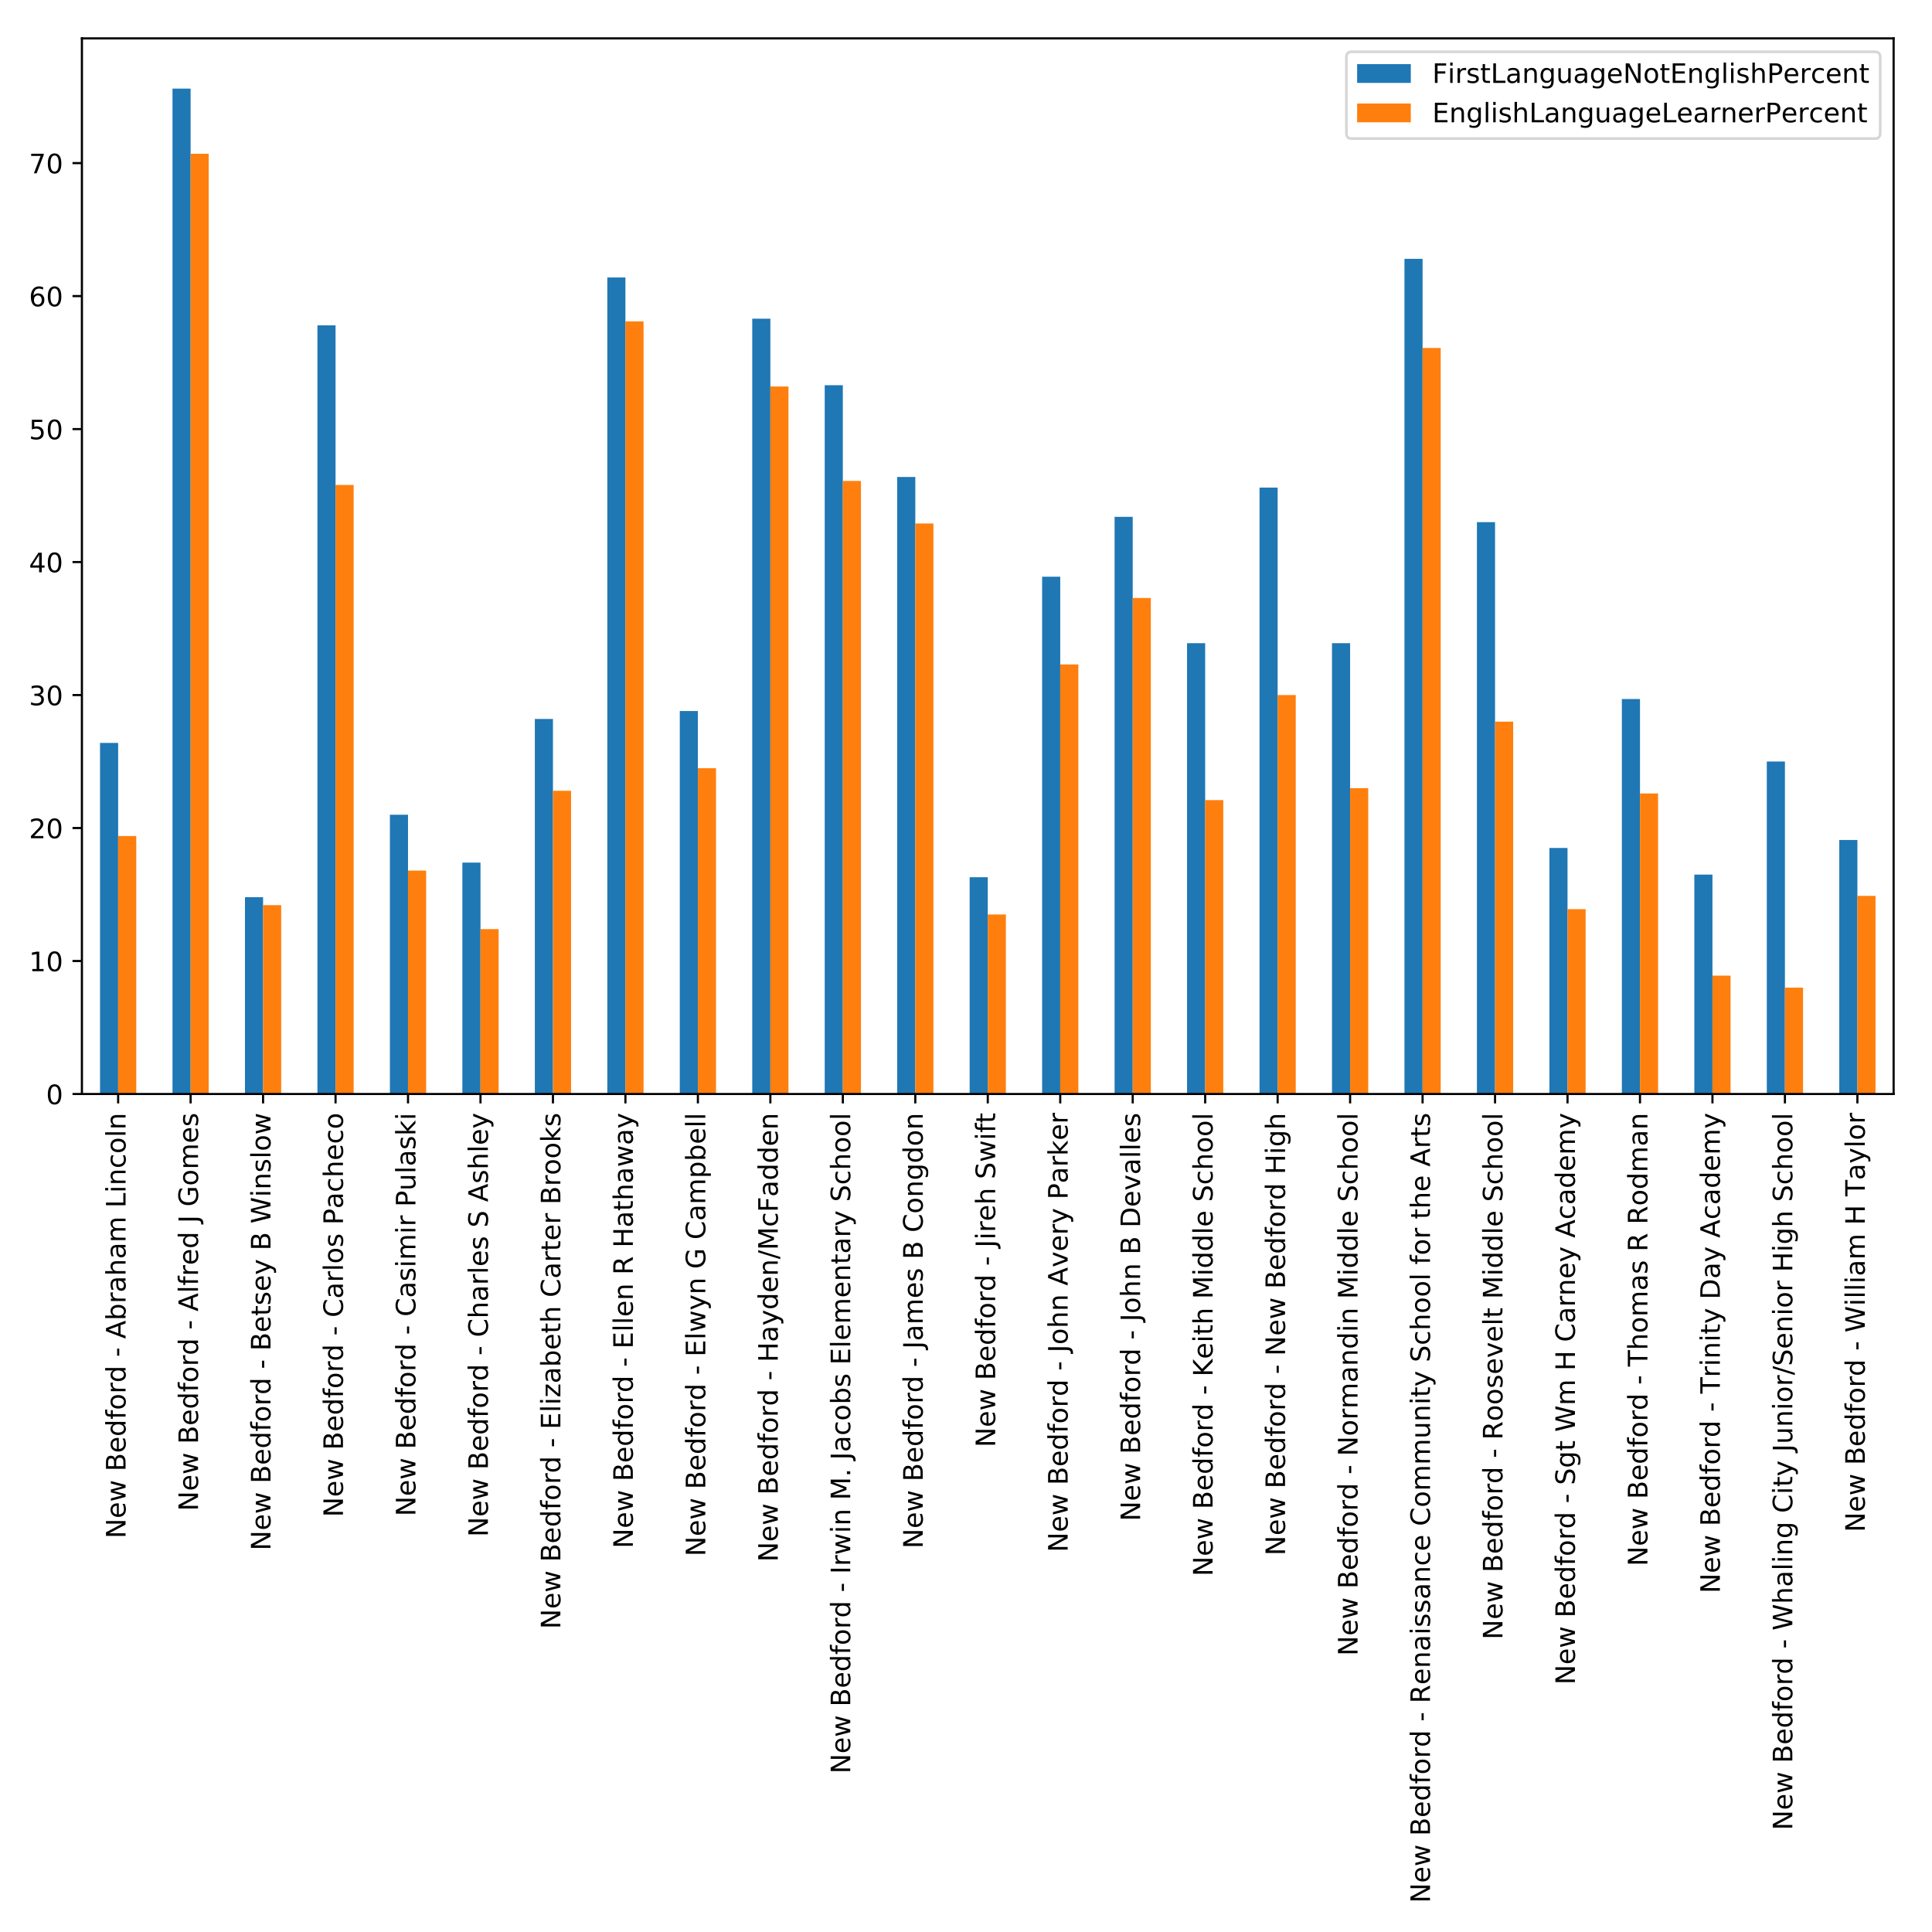 <?xml version="1.0" encoding="utf-8" standalone="no"?>
<!DOCTYPE svg PUBLIC "-//W3C//DTD SVG 1.1//EN"
  "http://www.w3.org/Graphics/SVG/1.1/DTD/svg11.dtd">
<!-- Created with matplotlib (http://matplotlib.org/) -->
<svg height="720pt" version="1.1" viewBox="0 0 720 720" width="720pt" xmlns="http://www.w3.org/2000/svg" xmlns:xlink="http://www.w3.org/1999/xlink">
 <defs>
  <style type="text/css">
*{stroke-linecap:butt;stroke-linejoin:round;}
  </style>
 </defs>
 <g id="figure_1">
  <g id="patch_1">
   <path d="M 0 720 
L 720 720 
L 720 0 
L 0 0 
z
" style="fill:#ffffff;"/>
  </g>
  <g id="axes_1">
   <g id="patch_2">
    <path d="M 30.525 407.703 
L 705.7 407.703 
L 705.7 14.3 
L 30.525 14.3 
z
" style="fill:#ffffff;"/>
   </g>
   <g id="patch_3">
    <path clip-path="url(#pe36d063f31)" d="M 37.277 407.703 
L 44.029 407.703 
L 44.029 276.866 
L 37.277 276.866 
z
" style="fill:#1f77b4;"/>
   </g>
   <g id="patch_4">
    <path clip-path="url(#pe36d063f31)" d="M 64.284 407.703 
L 71.035 407.703 
L 71.035 33.033 
L 64.284 33.033 
z
" style="fill:#1f77b4;"/>
   </g>
   <g id="patch_5">
    <path clip-path="url(#pe36d063f31)" d="M 91.291 407.703 
L 98.043 407.703 
L 98.043 334.355 
L 91.291 334.355 
z
" style="fill:#1f77b4;"/>
   </g>
   <g id="patch_6">
    <path clip-path="url(#pe36d063f31)" d="M 118.298 407.703 
L 125.049 407.703 
L 125.049 121.249 
L 118.298 121.249 
z
" style="fill:#1f77b4;"/>
   </g>
   <g id="patch_7">
    <path clip-path="url(#pe36d063f31)" d="M 145.305 407.703 
L 152.056 407.703 
L 152.056 303.628 
L 145.305 303.628 
z
" style="fill:#1f77b4;"/>
   </g>
   <g id="patch_8">
    <path clip-path="url(#pe36d063f31)" d="M 172.312 407.703 
L 179.064 407.703 
L 179.064 321.47 
L 172.312 321.47 
z
" style="fill:#1f77b4;"/>
   </g>
   <g id="patch_9">
    <path clip-path="url(#pe36d063f31)" d="M 199.319 407.703 
L 206.071 407.703 
L 206.071 267.945 
L 199.319 267.945 
z
" style="fill:#1f77b4;"/>
   </g>
   <g id="patch_10">
    <path clip-path="url(#pe36d063f31)" d="M 226.326 407.703 
L 233.077 407.703 
L 233.077 103.408 
L 226.326 103.408 
z
" style="fill:#1f77b4;"/>
   </g>
   <g id="patch_11">
    <path clip-path="url(#pe36d063f31)" d="M 253.333 407.703 
L 260.084 407.703 
L 260.084 264.972 
L 253.333 264.972 
z
" style="fill:#1f77b4;"/>
   </g>
   <g id="patch_12">
    <path clip-path="url(#pe36d063f31)" d="M 280.34 407.703 
L 287.091 407.703 
L 287.091 118.771 
L 280.34 118.771 
z
" style="fill:#1f77b4;"/>
   </g>
   <g id="patch_13">
    <path clip-path="url(#pe36d063f31)" d="M 307.347 407.703 
L 314.099 407.703 
L 314.099 143.551 
L 307.347 143.551 
z
" style="fill:#1f77b4;"/>
   </g>
   <g id="patch_14">
    <path clip-path="url(#pe36d063f31)" d="M 334.354 407.703 
L 341.106 407.703 
L 341.106 177.747 
L 334.354 177.747 
z
" style="fill:#1f77b4;"/>
   </g>
   <g id="patch_15">
    <path clip-path="url(#pe36d063f31)" d="M 361.361 407.703 
L 368.113 407.703 
L 368.113 326.921 
L 361.361 326.921 
z
" style="fill:#1f77b4;"/>
   </g>
   <g id="patch_16">
    <path clip-path="url(#pe36d063f31)" d="M 388.368 407.703 
L 395.12 407.703 
L 395.12 214.917 
L 388.368 214.917 
z
" style="fill:#1f77b4;"/>
   </g>
   <g id="patch_17">
    <path clip-path="url(#pe36d063f31)" d="M 415.375 407.703 
L 422.127 407.703 
L 422.127 192.615 
L 415.375 192.615 
z
" style="fill:#1f77b4;"/>
   </g>
   <g id="patch_18">
    <path clip-path="url(#pe36d063f31)" d="M 442.382 407.703 
L 449.134 407.703 
L 449.134 239.696 
L 442.382 239.696 
z
" style="fill:#1f77b4;"/>
   </g>
   <g id="patch_19">
    <path clip-path="url(#pe36d063f31)" d="M 469.389 407.703 
L 476.14 407.703 
L 476.14 181.712 
L 469.389 181.712 
z
" style="fill:#1f77b4;"/>
   </g>
   <g id="patch_20">
    <path clip-path="url(#pe36d063f31)" d="M 496.396 407.703 
L 503.147 407.703 
L 503.147 239.696 
L 496.396 239.696 
z
" style="fill:#1f77b4;"/>
   </g>
   <g id="patch_21">
    <path clip-path="url(#pe36d063f31)" d="M 523.403 407.703 
L 530.154 407.703 
L 530.154 96.47 
L 523.403 96.47 
z
" style="fill:#1f77b4;"/>
   </g>
   <g id="patch_22">
    <path clip-path="url(#pe36d063f31)" d="M 550.41 407.703 
L 557.162 407.703 
L 557.162 194.597 
L 550.41 194.597 
z
" style="fill:#1f77b4;"/>
   </g>
   <g id="patch_23">
    <path clip-path="url(#pe36d063f31)" d="M 577.417 407.703 
L 584.168 407.703 
L 584.168 316.018 
L 577.417 316.018 
z
" style="fill:#1f77b4;"/>
   </g>
   <g id="patch_24">
    <path clip-path="url(#pe36d063f31)" d="M 604.424 407.703 
L 611.176 407.703 
L 611.176 260.511 
L 604.424 260.511 
z
" style="fill:#1f77b4;"/>
   </g>
   <g id="patch_25">
    <path clip-path="url(#pe36d063f31)" d="M 631.431 407.703 
L 638.183 407.703 
L 638.183 325.93 
L 631.431 325.93 
z
" style="fill:#1f77b4;"/>
   </g>
   <g id="patch_26">
    <path clip-path="url(#pe36d063f31)" d="M 658.438 407.703 
L 665.189 407.703 
L 665.189 283.804 
L 658.438 283.804 
z
" style="fill:#1f77b4;"/>
   </g>
   <g id="patch_27">
    <path clip-path="url(#pe36d063f31)" d="M 685.445 407.703 
L 692.197 407.703 
L 692.197 313.045 
L 685.445 313.045 
z
" style="fill:#1f77b4;"/>
   </g>
   <g id="patch_28">
    <path clip-path="url(#pe36d063f31)" d="M 44.029 407.703 
L 50.78 407.703 
L 50.78 311.558 
L 44.029 311.558 
z
" style="fill:#ff7f0e;"/>
   </g>
   <g id="patch_29">
    <path clip-path="url(#pe36d063f31)" d="M 71.035 407.703 
L 77.787 407.703 
L 77.787 57.318 
L 71.035 57.318 
z
" style="fill:#ff7f0e;"/>
   </g>
   <g id="patch_30">
    <path clip-path="url(#pe36d063f31)" d="M 98.043 407.703 
L 104.794 407.703 
L 104.794 337.329 
L 98.043 337.329 
z
" style="fill:#ff7f0e;"/>
   </g>
   <g id="patch_31">
    <path clip-path="url(#pe36d063f31)" d="M 125.049 407.703 
L 131.801 407.703 
L 131.801 180.721 
L 125.049 180.721 
z
" style="fill:#ff7f0e;"/>
   </g>
   <g id="patch_32">
    <path clip-path="url(#pe36d063f31)" d="M 152.056 407.703 
L 158.808 407.703 
L 158.808 324.443 
L 152.056 324.443 
z
" style="fill:#ff7f0e;"/>
   </g>
   <g id="patch_33">
    <path clip-path="url(#pe36d063f31)" d="M 179.064 407.703 
L 185.815 407.703 
L 185.815 346.249 
L 179.064 346.249 
z
" style="fill:#ff7f0e;"/>
   </g>
   <g id="patch_34">
    <path clip-path="url(#pe36d063f31)" d="M 206.071 407.703 
L 212.822 407.703 
L 212.822 294.708 
L 206.071 294.708 
z
" style="fill:#ff7f0e;"/>
   </g>
   <g id="patch_35">
    <path clip-path="url(#pe36d063f31)" d="M 233.077 407.703 
L 239.829 407.703 
L 239.829 119.763 
L 233.077 119.763 
z
" style="fill:#ff7f0e;"/>
   </g>
   <g id="patch_36">
    <path clip-path="url(#pe36d063f31)" d="M 260.084 407.703 
L 266.836 407.703 
L 266.836 286.282 
L 260.084 286.282 
z
" style="fill:#ff7f0e;"/>
   </g>
   <g id="patch_37">
    <path clip-path="url(#pe36d063f31)" d="M 287.091 407.703 
L 293.843 407.703 
L 293.843 144.047 
L 287.091 144.047 
z
" style="fill:#ff7f0e;"/>
   </g>
   <g id="patch_38">
    <path clip-path="url(#pe36d063f31)" d="M 314.099 407.703 
L 320.85 407.703 
L 320.85 179.234 
L 314.099 179.234 
z
" style="fill:#ff7f0e;"/>
   </g>
   <g id="patch_39">
    <path clip-path="url(#pe36d063f31)" d="M 341.106 407.703 
L 347.857 407.703 
L 347.857 195.093 
L 341.106 195.093 
z
" style="fill:#ff7f0e;"/>
   </g>
   <g id="patch_40">
    <path clip-path="url(#pe36d063f31)" d="M 368.113 407.703 
L 374.864 407.703 
L 374.864 340.798 
L 368.113 340.798 
z
" style="fill:#ff7f0e;"/>
   </g>
   <g id="patch_41">
    <path clip-path="url(#pe36d063f31)" d="M 395.12 407.703 
L 401.871 407.703 
L 401.871 247.626 
L 395.12 247.626 
z
" style="fill:#ff7f0e;"/>
   </g>
   <g id="patch_42">
    <path clip-path="url(#pe36d063f31)" d="M 422.127 407.703 
L 428.878 407.703 
L 428.878 222.846 
L 422.127 222.846 
z
" style="fill:#ff7f0e;"/>
   </g>
   <g id="patch_43">
    <path clip-path="url(#pe36d063f31)" d="M 449.134 407.703 
L 455.885 407.703 
L 455.885 298.177 
L 449.134 298.177 
z
" style="fill:#ff7f0e;"/>
   </g>
   <g id="patch_44">
    <path clip-path="url(#pe36d063f31)" d="M 476.14 407.703 
L 482.892 407.703 
L 482.892 259.025 
L 476.14 259.025 
z
" style="fill:#ff7f0e;"/>
   </g>
   <g id="patch_45">
    <path clip-path="url(#pe36d063f31)" d="M 503.147 407.703 
L 509.899 407.703 
L 509.899 293.716 
L 503.147 293.716 
z
" style="fill:#ff7f0e;"/>
   </g>
   <g id="patch_46">
    <path clip-path="url(#pe36d063f31)" d="M 530.154 407.703 
L 536.906 407.703 
L 536.906 129.674 
L 530.154 129.674 
z
" style="fill:#ff7f0e;"/>
   </g>
   <g id="patch_47">
    <path clip-path="url(#pe36d063f31)" d="M 557.162 407.703 
L 563.913 407.703 
L 563.913 268.937 
L 557.162 268.937 
z
" style="fill:#ff7f0e;"/>
   </g>
   <g id="patch_48">
    <path clip-path="url(#pe36d063f31)" d="M 584.168 407.703 
L 590.92 407.703 
L 590.92 338.815 
L 584.168 338.815 
z
" style="fill:#ff7f0e;"/>
   </g>
   <g id="patch_49">
    <path clip-path="url(#pe36d063f31)" d="M 611.176 407.703 
L 617.927 407.703 
L 617.927 295.699 
L 611.176 295.699 
z
" style="fill:#ff7f0e;"/>
   </g>
   <g id="patch_50">
    <path clip-path="url(#pe36d063f31)" d="M 638.183 407.703 
L 644.934 407.703 
L 644.934 363.595 
L 638.183 363.595 
z
" style="fill:#ff7f0e;"/>
   </g>
   <g id="patch_51">
    <path clip-path="url(#pe36d063f31)" d="M 665.189 407.703 
L 671.941 407.703 
L 671.941 368.056 
L 665.189 368.056 
z
" style="fill:#ff7f0e;"/>
   </g>
   <g id="patch_52">
    <path clip-path="url(#pe36d063f31)" d="M 692.197 407.703 
L 698.948 407.703 
L 698.948 333.86 
L 692.197 333.86 
z
" style="fill:#ff7f0e;"/>
   </g>
   <g id="matplotlib.axis_1">
    <g id="xtick_1">
     <g id="line2d_1">
      <defs>
       <path d="M 0 0 
L 0 3.5 
" id="me93676dcc5" style="stroke:#000000;stroke-width:0.8;"/>
      </defs>
      <g>
       <use style="stroke:#000000;stroke-width:0.8;" x="44.029" xlink:href="#me93676dcc5" y="407.703"/>
      </g>
     </g>
     <g id="text_1">
      <!-- New Bedford - Abraham Lincoln -->
      <defs>
       <path d="M 9.812 72.906 
L 23.094 72.906 
L 55.422 11.922 
L 55.422 72.906 
L 64.984 72.906 
L 64.984 0 
L 51.703 0 
L 19.391 60.984 
L 19.391 0 
L 9.812 0 
z
" id="DejaVuSans-4e"/>
       <path d="M 56.203 29.594 
L 56.203 25.203 
L 14.891 25.203 
Q 15.484 15.922 20.484 11.062 
Q 25.484 6.203 34.422 6.203 
Q 39.594 6.203 44.453 7.469 
Q 49.312 8.734 54.109 11.281 
L 54.109 2.781 
Q 49.266 0.734 44.188 -0.344 
Q 39.109 -1.422 33.891 -1.422 
Q 20.797 -1.422 13.156 6.188 
Q 5.516 13.812 5.516 26.812 
Q 5.516 40.234 12.766 48.109 
Q 20.016 56 32.328 56 
Q 43.359 56 49.781 48.891 
Q 56.203 41.797 56.203 29.594 
z
M 47.219 32.234 
Q 47.125 39.594 43.094 43.984 
Q 39.062 48.391 32.422 48.391 
Q 24.906 48.391 20.391 44.141 
Q 15.875 39.891 15.188 32.172 
z
" id="DejaVuSans-65"/>
       <path d="M 4.203 54.688 
L 13.188 54.688 
L 24.422 12.016 
L 35.594 54.688 
L 46.188 54.688 
L 57.422 12.016 
L 68.609 54.688 
L 77.594 54.688 
L 63.281 0 
L 52.688 0 
L 40.922 44.828 
L 29.109 0 
L 18.5 0 
z
" id="DejaVuSans-77"/>
       <path id="DejaVuSans-20"/>
       <path d="M 19.672 34.812 
L 19.672 8.109 
L 35.5 8.109 
Q 43.453 8.109 47.281 11.406 
Q 51.125 14.703 51.125 21.484 
Q 51.125 28.328 47.281 31.562 
Q 43.453 34.812 35.5 34.812 
z
M 19.672 64.797 
L 19.672 42.828 
L 34.281 42.828 
Q 41.5 42.828 45.031 45.531 
Q 48.578 48.25 48.578 53.812 
Q 48.578 59.328 45.031 62.062 
Q 41.5 64.797 34.281 64.797 
z
M 9.812 72.906 
L 35.016 72.906 
Q 46.297 72.906 52.391 68.219 
Q 58.5 63.531 58.5 54.891 
Q 58.5 48.188 55.375 44.234 
Q 52.25 40.281 46.188 39.312 
Q 53.469 37.75 57.5 32.781 
Q 61.531 27.828 61.531 20.406 
Q 61.531 10.641 54.891 5.312 
Q 48.25 0 35.984 0 
L 9.812 0 
z
" id="DejaVuSans-42"/>
       <path d="M 45.406 46.391 
L 45.406 75.984 
L 54.391 75.984 
L 54.391 0 
L 45.406 0 
L 45.406 8.203 
Q 42.578 3.328 38.25 0.953 
Q 33.938 -1.422 27.875 -1.422 
Q 17.969 -1.422 11.734 6.484 
Q 5.516 14.406 5.516 27.297 
Q 5.516 40.188 11.734 48.094 
Q 17.969 56 27.875 56 
Q 33.938 56 38.25 53.625 
Q 42.578 51.266 45.406 46.391 
z
M 14.797 27.297 
Q 14.797 17.391 18.875 11.75 
Q 22.953 6.109 30.078 6.109 
Q 37.203 6.109 41.297 11.75 
Q 45.406 17.391 45.406 27.297 
Q 45.406 37.203 41.297 42.844 
Q 37.203 48.484 30.078 48.484 
Q 22.953 48.484 18.875 42.844 
Q 14.797 37.203 14.797 27.297 
z
" id="DejaVuSans-64"/>
       <path d="M 37.109 75.984 
L 37.109 68.5 
L 28.516 68.5 
Q 23.688 68.5 21.797 66.547 
Q 19.922 64.594 19.922 59.516 
L 19.922 54.688 
L 34.719 54.688 
L 34.719 47.703 
L 19.922 47.703 
L 19.922 0 
L 10.891 0 
L 10.891 47.703 
L 2.297 47.703 
L 2.297 54.688 
L 10.891 54.688 
L 10.891 58.5 
Q 10.891 67.625 15.141 71.797 
Q 19.391 75.984 28.609 75.984 
z
" id="DejaVuSans-66"/>
       <path d="M 30.609 48.391 
Q 23.391 48.391 19.188 42.75 
Q 14.984 37.109 14.984 27.297 
Q 14.984 17.484 19.156 11.844 
Q 23.344 6.203 30.609 6.203 
Q 37.797 6.203 41.984 11.859 
Q 46.188 17.531 46.188 27.297 
Q 46.188 37.016 41.984 42.703 
Q 37.797 48.391 30.609 48.391 
z
M 30.609 56 
Q 42.328 56 49.016 48.375 
Q 55.719 40.766 55.719 27.297 
Q 55.719 13.875 49.016 6.219 
Q 42.328 -1.422 30.609 -1.422 
Q 18.844 -1.422 12.172 6.219 
Q 5.516 13.875 5.516 27.297 
Q 5.516 40.766 12.172 48.375 
Q 18.844 56 30.609 56 
z
" id="DejaVuSans-6f"/>
       <path d="M 41.109 46.297 
Q 39.594 47.172 37.812 47.578 
Q 36.031 48 33.891 48 
Q 26.266 48 22.188 43.047 
Q 18.109 38.094 18.109 28.812 
L 18.109 0 
L 9.078 0 
L 9.078 54.688 
L 18.109 54.688 
L 18.109 46.188 
Q 20.953 51.172 25.484 53.578 
Q 30.031 56 36.531 56 
Q 37.453 56 38.578 55.875 
Q 39.703 55.766 41.062 55.516 
z
" id="DejaVuSans-72"/>
       <path d="M 4.891 31.391 
L 31.203 31.391 
L 31.203 23.391 
L 4.891 23.391 
z
" id="DejaVuSans-2d"/>
       <path d="M 34.188 63.188 
L 20.797 26.906 
L 47.609 26.906 
z
M 28.609 72.906 
L 39.797 72.906 
L 67.578 0 
L 57.328 0 
L 50.688 18.703 
L 17.828 18.703 
L 11.188 0 
L 0.781 0 
z
" id="DejaVuSans-41"/>
       <path d="M 48.688 27.297 
Q 48.688 37.203 44.609 42.844 
Q 40.531 48.484 33.406 48.484 
Q 26.266 48.484 22.188 42.844 
Q 18.109 37.203 18.109 27.297 
Q 18.109 17.391 22.188 11.75 
Q 26.266 6.109 33.406 6.109 
Q 40.531 6.109 44.609 11.75 
Q 48.688 17.391 48.688 27.297 
z
M 18.109 46.391 
Q 20.953 51.266 25.266 53.625 
Q 29.594 56 35.594 56 
Q 45.562 56 51.781 48.094 
Q 58.016 40.188 58.016 27.297 
Q 58.016 14.406 51.781 6.484 
Q 45.562 -1.422 35.594 -1.422 
Q 29.594 -1.422 25.266 0.953 
Q 20.953 3.328 18.109 8.203 
L 18.109 0 
L 9.078 0 
L 9.078 75.984 
L 18.109 75.984 
z
" id="DejaVuSans-62"/>
       <path d="M 34.281 27.484 
Q 23.391 27.484 19.188 25 
Q 14.984 22.516 14.984 16.5 
Q 14.984 11.719 18.141 8.906 
Q 21.297 6.109 26.703 6.109 
Q 34.188 6.109 38.703 11.406 
Q 43.219 16.703 43.219 25.484 
L 43.219 27.484 
z
M 52.203 31.203 
L 52.203 0 
L 43.219 0 
L 43.219 8.297 
Q 40.141 3.328 35.547 0.953 
Q 30.953 -1.422 24.312 -1.422 
Q 15.922 -1.422 10.953 3.297 
Q 6 8.016 6 15.922 
Q 6 25.141 12.172 29.828 
Q 18.359 34.516 30.609 34.516 
L 43.219 34.516 
L 43.219 35.406 
Q 43.219 41.609 39.141 45 
Q 35.062 48.391 27.688 48.391 
Q 23 48.391 18.547 47.266 
Q 14.109 46.141 10.016 43.891 
L 10.016 52.203 
Q 14.938 54.109 19.578 55.047 
Q 24.219 56 28.609 56 
Q 40.484 56 46.344 49.844 
Q 52.203 43.703 52.203 31.203 
z
" id="DejaVuSans-61"/>
       <path d="M 54.891 33.016 
L 54.891 0 
L 45.906 0 
L 45.906 32.719 
Q 45.906 40.484 42.875 44.328 
Q 39.844 48.188 33.797 48.188 
Q 26.516 48.188 22.312 43.547 
Q 18.109 38.922 18.109 30.906 
L 18.109 0 
L 9.078 0 
L 9.078 75.984 
L 18.109 75.984 
L 18.109 46.188 
Q 21.344 51.125 25.703 53.562 
Q 30.078 56 35.797 56 
Q 45.219 56 50.047 50.172 
Q 54.891 44.344 54.891 33.016 
z
" id="DejaVuSans-68"/>
       <path d="M 52 44.188 
Q 55.375 50.25 60.062 53.125 
Q 64.75 56 71.094 56 
Q 79.641 56 84.281 50.016 
Q 88.922 44.047 88.922 33.016 
L 88.922 0 
L 79.891 0 
L 79.891 32.719 
Q 79.891 40.578 77.094 44.375 
Q 74.312 48.188 68.609 48.188 
Q 61.625 48.188 57.562 43.547 
Q 53.516 38.922 53.516 30.906 
L 53.516 0 
L 44.484 0 
L 44.484 32.719 
Q 44.484 40.625 41.703 44.406 
Q 38.922 48.188 33.109 48.188 
Q 26.219 48.188 22.156 43.531 
Q 18.109 38.875 18.109 30.906 
L 18.109 0 
L 9.078 0 
L 9.078 54.688 
L 18.109 54.688 
L 18.109 46.188 
Q 21.188 51.219 25.484 53.609 
Q 29.781 56 35.688 56 
Q 41.656 56 45.828 52.969 
Q 50 49.953 52 44.188 
z
" id="DejaVuSans-6d"/>
       <path d="M 9.812 72.906 
L 19.672 72.906 
L 19.672 8.297 
L 55.172 8.297 
L 55.172 0 
L 9.812 0 
z
" id="DejaVuSans-4c"/>
       <path d="M 9.422 54.688 
L 18.406 54.688 
L 18.406 0 
L 9.422 0 
z
M 9.422 75.984 
L 18.406 75.984 
L 18.406 64.594 
L 9.422 64.594 
z
" id="DejaVuSans-69"/>
       <path d="M 54.891 33.016 
L 54.891 0 
L 45.906 0 
L 45.906 32.719 
Q 45.906 40.484 42.875 44.328 
Q 39.844 48.188 33.797 48.188 
Q 26.516 48.188 22.312 43.547 
Q 18.109 38.922 18.109 30.906 
L 18.109 0 
L 9.078 0 
L 9.078 54.688 
L 18.109 54.688 
L 18.109 46.188 
Q 21.344 51.125 25.703 53.562 
Q 30.078 56 35.797 56 
Q 45.219 56 50.047 50.172 
Q 54.891 44.344 54.891 33.016 
z
" id="DejaVuSans-6e"/>
       <path d="M 48.781 52.594 
L 48.781 44.188 
Q 44.969 46.297 41.141 47.344 
Q 37.312 48.391 33.406 48.391 
Q 24.656 48.391 19.812 42.844 
Q 14.984 37.312 14.984 27.297 
Q 14.984 17.281 19.812 11.734 
Q 24.656 6.203 33.406 6.203 
Q 37.312 6.203 41.141 7.25 
Q 44.969 8.297 48.781 10.406 
L 48.781 2.094 
Q 45.016 0.344 40.984 -0.531 
Q 36.969 -1.422 32.422 -1.422 
Q 20.062 -1.422 12.781 6.344 
Q 5.516 14.109 5.516 27.297 
Q 5.516 40.672 12.859 48.328 
Q 20.219 56 33.016 56 
Q 37.156 56 41.109 55.141 
Q 45.062 54.297 48.781 52.594 
z
" id="DejaVuSans-63"/>
       <path d="M 9.422 75.984 
L 18.406 75.984 
L 18.406 0 
L 9.422 0 
z
" id="DejaVuSans-6c"/>
      </defs>
      <g transform="translate(46.788 573.35)rotate(-90)scale(0.1 -0.1)">
       <use xlink:href="#DejaVuSans-4e"/>
       <use x="74.805" xlink:href="#DejaVuSans-65"/>
       <use x="136.328" xlink:href="#DejaVuSans-77"/>
       <use x="218.115" xlink:href="#DejaVuSans-20"/>
       <use x="249.902" xlink:href="#DejaVuSans-42"/>
       <use x="318.506" xlink:href="#DejaVuSans-65"/>
       <use x="380.029" xlink:href="#DejaVuSans-64"/>
       <use x="443.506" xlink:href="#DejaVuSans-66"/>
       <use x="478.711" xlink:href="#DejaVuSans-6f"/>
       <use x="539.893" xlink:href="#DejaVuSans-72"/>
       <use x="580.99" xlink:href="#DejaVuSans-64"/>
       <use x="644.467" xlink:href="#DejaVuSans-20"/>
       <use x="676.254" xlink:href="#DejaVuSans-2d"/>
       <use x="712.338" xlink:href="#DejaVuSans-20"/>
       <use x="744.125" xlink:href="#DejaVuSans-41"/>
       <use x="812.533" xlink:href="#DejaVuSans-62"/>
       <use x="876.01" xlink:href="#DejaVuSans-72"/>
       <use x="917.123" xlink:href="#DejaVuSans-61"/>
       <use x="978.402" xlink:href="#DejaVuSans-68"/>
       <use x="1041.781" xlink:href="#DejaVuSans-61"/>
       <use x="1103.061" xlink:href="#DejaVuSans-6d"/>
       <use x="1200.473" xlink:href="#DejaVuSans-20"/>
       <use x="1232.26" xlink:href="#DejaVuSans-4c"/>
       <use x="1287.973" xlink:href="#DejaVuSans-69"/>
       <use x="1315.756" xlink:href="#DejaVuSans-6e"/>
       <use x="1379.135" xlink:href="#DejaVuSans-63"/>
       <use x="1434.115" xlink:href="#DejaVuSans-6f"/>
       <use x="1495.297" xlink:href="#DejaVuSans-6c"/>
       <use x="1523.08" xlink:href="#DejaVuSans-6e"/>
      </g>
     </g>
    </g>
    <g id="xtick_2">
     <g id="line2d_2">
      <g>
       <use style="stroke:#000000;stroke-width:0.8;" x="71.035" xlink:href="#me93676dcc5" y="407.703"/>
      </g>
     </g>
     <g id="text_2">
      <!-- New Bedford - Alfred J Gomes -->
      <defs>
       <path d="M 9.812 72.906 
L 19.672 72.906 
L 19.672 5.078 
Q 19.672 -8.109 14.672 -14.062 
Q 9.672 -20.016 -1.422 -20.016 
L -5.172 -20.016 
L -5.172 -11.719 
L -2.094 -11.719 
Q 4.438 -11.719 7.125 -8.047 
Q 9.812 -4.391 9.812 5.078 
z
" id="DejaVuSans-4a"/>
       <path d="M 59.516 10.406 
L 59.516 29.984 
L 43.406 29.984 
L 43.406 38.094 
L 69.281 38.094 
L 69.281 6.781 
Q 63.578 2.734 56.688 0.656 
Q 49.812 -1.422 42 -1.422 
Q 24.906 -1.422 15.25 8.562 
Q 5.609 18.562 5.609 36.375 
Q 5.609 54.25 15.25 64.234 
Q 24.906 74.219 42 74.219 
Q 49.125 74.219 55.547 72.453 
Q 61.969 70.703 67.391 67.281 
L 67.391 56.781 
Q 61.922 61.422 55.766 63.766 
Q 49.609 66.109 42.828 66.109 
Q 29.438 66.109 22.719 58.641 
Q 16.016 51.172 16.016 36.375 
Q 16.016 21.625 22.719 14.156 
Q 29.438 6.688 42.828 6.688 
Q 48.047 6.688 52.141 7.594 
Q 56.25 8.5 59.516 10.406 
z
" id="DejaVuSans-47"/>
       <path d="M 44.281 53.078 
L 44.281 44.578 
Q 40.484 46.531 36.375 47.5 
Q 32.281 48.484 27.875 48.484 
Q 21.188 48.484 17.844 46.438 
Q 14.5 44.391 14.5 40.281 
Q 14.5 37.156 16.891 35.375 
Q 19.281 33.594 26.516 31.984 
L 29.594 31.297 
Q 39.156 29.25 43.188 25.516 
Q 47.219 21.781 47.219 15.094 
Q 47.219 7.469 41.188 3.016 
Q 35.156 -1.422 24.609 -1.422 
Q 20.219 -1.422 15.453 -0.562 
Q 10.688 0.297 5.422 2 
L 5.422 11.281 
Q 10.406 8.688 15.234 7.391 
Q 20.062 6.109 24.812 6.109 
Q 31.156 6.109 34.562 8.281 
Q 37.984 10.453 37.984 14.406 
Q 37.984 18.062 35.516 20.016 
Q 33.062 21.969 24.703 23.781 
L 21.578 24.516 
Q 13.234 26.266 9.516 29.906 
Q 5.812 33.547 5.812 39.891 
Q 5.812 47.609 11.281 51.797 
Q 16.75 56 26.812 56 
Q 31.781 56 36.172 55.266 
Q 40.578 54.547 44.281 53.078 
z
" id="DejaVuSans-73"/>
      </defs>
      <g transform="translate(73.795 563.142)rotate(-90)scale(0.1 -0.1)">
       <use xlink:href="#DejaVuSans-4e"/>
       <use x="74.805" xlink:href="#DejaVuSans-65"/>
       <use x="136.328" xlink:href="#DejaVuSans-77"/>
       <use x="218.115" xlink:href="#DejaVuSans-20"/>
       <use x="249.902" xlink:href="#DejaVuSans-42"/>
       <use x="318.506" xlink:href="#DejaVuSans-65"/>
       <use x="380.029" xlink:href="#DejaVuSans-64"/>
       <use x="443.506" xlink:href="#DejaVuSans-66"/>
       <use x="478.711" xlink:href="#DejaVuSans-6f"/>
       <use x="539.893" xlink:href="#DejaVuSans-72"/>
       <use x="580.99" xlink:href="#DejaVuSans-64"/>
       <use x="644.467" xlink:href="#DejaVuSans-20"/>
       <use x="676.254" xlink:href="#DejaVuSans-2d"/>
       <use x="712.338" xlink:href="#DejaVuSans-20"/>
       <use x="744.125" xlink:href="#DejaVuSans-41"/>
       <use x="812.533" xlink:href="#DejaVuSans-6c"/>
       <use x="840.316" xlink:href="#DejaVuSans-66"/>
       <use x="875.521" xlink:href="#DejaVuSans-72"/>
       <use x="916.604" xlink:href="#DejaVuSans-65"/>
       <use x="978.127" xlink:href="#DejaVuSans-64"/>
       <use x="1041.604" xlink:href="#DejaVuSans-20"/>
       <use x="1073.391" xlink:href="#DejaVuSans-4a"/>
       <use x="1102.883" xlink:href="#DejaVuSans-20"/>
       <use x="1134.67" xlink:href="#DejaVuSans-47"/>
       <use x="1212.16" xlink:href="#DejaVuSans-6f"/>
       <use x="1273.342" xlink:href="#DejaVuSans-6d"/>
       <use x="1370.754" xlink:href="#DejaVuSans-65"/>
       <use x="1432.277" xlink:href="#DejaVuSans-73"/>
      </g>
     </g>
    </g>
    <g id="xtick_3">
     <g id="line2d_3">
      <g>
       <use style="stroke:#000000;stroke-width:0.8;" x="98.043" xlink:href="#me93676dcc5" y="407.703"/>
      </g>
     </g>
     <g id="text_3">
      <!-- New Bedford - Betsey B Winslow -->
      <defs>
       <path d="M 18.312 70.219 
L 18.312 54.688 
L 36.812 54.688 
L 36.812 47.703 
L 18.312 47.703 
L 18.312 18.016 
Q 18.312 11.328 20.141 9.422 
Q 21.969 7.516 27.594 7.516 
L 36.812 7.516 
L 36.812 0 
L 27.594 0 
Q 17.188 0 13.234 3.875 
Q 9.281 7.766 9.281 18.016 
L 9.281 47.703 
L 2.688 47.703 
L 2.688 54.688 
L 9.281 54.688 
L 9.281 70.219 
z
" id="DejaVuSans-74"/>
       <path d="M 32.172 -5.078 
Q 28.375 -14.844 24.75 -17.812 
Q 21.141 -20.797 15.094 -20.797 
L 7.906 -20.797 
L 7.906 -13.281 
L 13.188 -13.281 
Q 16.891 -13.281 18.938 -11.516 
Q 21 -9.766 23.484 -3.219 
L 25.094 0.875 
L 2.984 54.688 
L 12.5 54.688 
L 29.594 11.922 
L 46.688 54.688 
L 56.203 54.688 
z
" id="DejaVuSans-79"/>
       <path d="M 3.328 72.906 
L 13.281 72.906 
L 28.609 11.281 
L 43.891 72.906 
L 54.984 72.906 
L 70.312 11.281 
L 85.594 72.906 
L 95.609 72.906 
L 77.297 0 
L 64.891 0 
L 49.516 63.281 
L 33.984 0 
L 21.578 0 
z
" id="DejaVuSans-57"/>
      </defs>
      <g transform="translate(100.802 577.834)rotate(-90)scale(0.1 -0.1)">
       <use xlink:href="#DejaVuSans-4e"/>
       <use x="74.805" xlink:href="#DejaVuSans-65"/>
       <use x="136.328" xlink:href="#DejaVuSans-77"/>
       <use x="218.115" xlink:href="#DejaVuSans-20"/>
       <use x="249.902" xlink:href="#DejaVuSans-42"/>
       <use x="318.506" xlink:href="#DejaVuSans-65"/>
       <use x="380.029" xlink:href="#DejaVuSans-64"/>
       <use x="443.506" xlink:href="#DejaVuSans-66"/>
       <use x="478.711" xlink:href="#DejaVuSans-6f"/>
       <use x="539.893" xlink:href="#DejaVuSans-72"/>
       <use x="580.99" xlink:href="#DejaVuSans-64"/>
       <use x="644.467" xlink:href="#DejaVuSans-20"/>
       <use x="676.254" xlink:href="#DejaVuSans-2d"/>
       <use x="712.338" xlink:href="#DejaVuSans-20"/>
       <use x="744.125" xlink:href="#DejaVuSans-42"/>
       <use x="812.729" xlink:href="#DejaVuSans-65"/>
       <use x="874.252" xlink:href="#DejaVuSans-74"/>
       <use x="913.461" xlink:href="#DejaVuSans-73"/>
       <use x="965.561" xlink:href="#DejaVuSans-65"/>
       <use x="1027.084" xlink:href="#DejaVuSans-79"/>
       <use x="1086.264" xlink:href="#DejaVuSans-20"/>
       <use x="1118.051" xlink:href="#DejaVuSans-42"/>
       <use x="1186.654" xlink:href="#DejaVuSans-20"/>
       <use x="1218.441" xlink:href="#DejaVuSans-57"/>
       <use x="1317.287" xlink:href="#DejaVuSans-69"/>
       <use x="1345.07" xlink:href="#DejaVuSans-6e"/>
       <use x="1408.449" xlink:href="#DejaVuSans-73"/>
       <use x="1460.549" xlink:href="#DejaVuSans-6c"/>
       <use x="1488.332" xlink:href="#DejaVuSans-6f"/>
       <use x="1549.514" xlink:href="#DejaVuSans-77"/>
      </g>
     </g>
    </g>
    <g id="xtick_4">
     <g id="line2d_4">
      <g>
       <use style="stroke:#000000;stroke-width:0.8;" x="125.049" xlink:href="#me93676dcc5" y="407.703"/>
      </g>
     </g>
     <g id="text_4">
      <!-- New Bedford - Carlos Pacheco -->
      <defs>
       <path d="M 64.406 67.281 
L 64.406 56.891 
Q 59.422 61.531 53.781 63.812 
Q 48.141 66.109 41.797 66.109 
Q 29.297 66.109 22.656 58.469 
Q 16.016 50.828 16.016 36.375 
Q 16.016 21.969 22.656 14.328 
Q 29.297 6.688 41.797 6.688 
Q 48.141 6.688 53.781 8.984 
Q 59.422 11.281 64.406 15.922 
L 64.406 5.609 
Q 59.234 2.094 53.438 0.328 
Q 47.656 -1.422 41.219 -1.422 
Q 24.656 -1.422 15.125 8.703 
Q 5.609 18.844 5.609 36.375 
Q 5.609 53.953 15.125 64.078 
Q 24.656 74.219 41.219 74.219 
Q 47.75 74.219 53.531 72.484 
Q 59.328 70.75 64.406 67.281 
z
" id="DejaVuSans-43"/>
       <path d="M 19.672 64.797 
L 19.672 37.406 
L 32.078 37.406 
Q 38.969 37.406 42.719 40.969 
Q 46.484 44.531 46.484 51.125 
Q 46.484 57.672 42.719 61.234 
Q 38.969 64.797 32.078 64.797 
z
M 9.812 72.906 
L 32.078 72.906 
Q 44.344 72.906 50.609 67.359 
Q 56.891 61.812 56.891 51.125 
Q 56.891 40.328 50.609 34.812 
Q 44.344 29.297 32.078 29.297 
L 19.672 29.297 
L 19.672 0 
L 9.812 0 
z
" id="DejaVuSans-50"/>
      </defs>
      <g transform="translate(127.809 565.381)rotate(-90)scale(0.1 -0.1)">
       <use xlink:href="#DejaVuSans-4e"/>
       <use x="74.805" xlink:href="#DejaVuSans-65"/>
       <use x="136.328" xlink:href="#DejaVuSans-77"/>
       <use x="218.115" xlink:href="#DejaVuSans-20"/>
       <use x="249.902" xlink:href="#DejaVuSans-42"/>
       <use x="318.506" xlink:href="#DejaVuSans-65"/>
       <use x="380.029" xlink:href="#DejaVuSans-64"/>
       <use x="443.506" xlink:href="#DejaVuSans-66"/>
       <use x="478.711" xlink:href="#DejaVuSans-6f"/>
       <use x="539.893" xlink:href="#DejaVuSans-72"/>
       <use x="580.99" xlink:href="#DejaVuSans-64"/>
       <use x="644.467" xlink:href="#DejaVuSans-20"/>
       <use x="676.254" xlink:href="#DejaVuSans-2d"/>
       <use x="712.338" xlink:href="#DejaVuSans-20"/>
       <use x="744.125" xlink:href="#DejaVuSans-43"/>
       <use x="813.949" xlink:href="#DejaVuSans-61"/>
       <use x="875.229" xlink:href="#DejaVuSans-72"/>
       <use x="916.342" xlink:href="#DejaVuSans-6c"/>
       <use x="944.125" xlink:href="#DejaVuSans-6f"/>
       <use x="1005.307" xlink:href="#DejaVuSans-73"/>
       <use x="1057.406" xlink:href="#DejaVuSans-20"/>
       <use x="1089.193" xlink:href="#DejaVuSans-50"/>
       <use x="1149.434" xlink:href="#DejaVuSans-61"/>
       <use x="1210.713" xlink:href="#DejaVuSans-63"/>
       <use x="1265.693" xlink:href="#DejaVuSans-68"/>
       <use x="1329.072" xlink:href="#DejaVuSans-65"/>
       <use x="1390.596" xlink:href="#DejaVuSans-63"/>
       <use x="1445.576" xlink:href="#DejaVuSans-6f"/>
      </g>
     </g>
    </g>
    <g id="xtick_5">
     <g id="line2d_5">
      <g>
       <use style="stroke:#000000;stroke-width:0.8;" x="152.056" xlink:href="#me93676dcc5" y="407.703"/>
      </g>
     </g>
     <g id="text_5">
      <!-- New Bedford - Casimir Pulaski -->
      <defs>
       <path d="M 8.5 21.578 
L 8.5 54.688 
L 17.484 54.688 
L 17.484 21.922 
Q 17.484 14.156 20.5 10.266 
Q 23.531 6.391 29.594 6.391 
Q 36.859 6.391 41.078 11.031 
Q 45.312 15.672 45.312 23.688 
L 45.312 54.688 
L 54.297 54.688 
L 54.297 0 
L 45.312 0 
L 45.312 8.406 
Q 42.047 3.422 37.719 1 
Q 33.406 -1.422 27.688 -1.422 
Q 18.266 -1.422 13.375 4.438 
Q 8.5 10.297 8.5 21.578 
z
M 31.109 56 
z
" id="DejaVuSans-75"/>
       <path d="M 9.078 75.984 
L 18.109 75.984 
L 18.109 31.109 
L 44.922 54.688 
L 56.391 54.688 
L 27.391 29.109 
L 57.625 0 
L 45.906 0 
L 18.109 26.703 
L 18.109 0 
L 9.078 0 
z
" id="DejaVuSans-6b"/>
      </defs>
      <g transform="translate(154.816 565.073)rotate(-90)scale(0.1 -0.1)">
       <use xlink:href="#DejaVuSans-4e"/>
       <use x="74.805" xlink:href="#DejaVuSans-65"/>
       <use x="136.328" xlink:href="#DejaVuSans-77"/>
       <use x="218.115" xlink:href="#DejaVuSans-20"/>
       <use x="249.902" xlink:href="#DejaVuSans-42"/>
       <use x="318.506" xlink:href="#DejaVuSans-65"/>
       <use x="380.029" xlink:href="#DejaVuSans-64"/>
       <use x="443.506" xlink:href="#DejaVuSans-66"/>
       <use x="478.711" xlink:href="#DejaVuSans-6f"/>
       <use x="539.893" xlink:href="#DejaVuSans-72"/>
       <use x="580.99" xlink:href="#DejaVuSans-64"/>
       <use x="644.467" xlink:href="#DejaVuSans-20"/>
       <use x="676.254" xlink:href="#DejaVuSans-2d"/>
       <use x="712.338" xlink:href="#DejaVuSans-20"/>
       <use x="744.125" xlink:href="#DejaVuSans-43"/>
       <use x="813.949" xlink:href="#DejaVuSans-61"/>
       <use x="875.229" xlink:href="#DejaVuSans-73"/>
       <use x="927.328" xlink:href="#DejaVuSans-69"/>
       <use x="955.111" xlink:href="#DejaVuSans-6d"/>
       <use x="1052.523" xlink:href="#DejaVuSans-69"/>
       <use x="1080.307" xlink:href="#DejaVuSans-72"/>
       <use x="1121.42" xlink:href="#DejaVuSans-20"/>
       <use x="1153.207" xlink:href="#DejaVuSans-50"/>
       <use x="1213.494" xlink:href="#DejaVuSans-75"/>
       <use x="1276.873" xlink:href="#DejaVuSans-6c"/>
       <use x="1304.656" xlink:href="#DejaVuSans-61"/>
       <use x="1365.936" xlink:href="#DejaVuSans-73"/>
       <use x="1418.035" xlink:href="#DejaVuSans-6b"/>
       <use x="1475.945" xlink:href="#DejaVuSans-69"/>
      </g>
     </g>
    </g>
    <g id="xtick_6">
     <g id="line2d_6">
      <g>
       <use style="stroke:#000000;stroke-width:0.8;" x="179.064" xlink:href="#me93676dcc5" y="407.703"/>
      </g>
     </g>
     <g id="text_6">
      <!-- New Bedford - Charles S Ashley -->
      <defs>
       <path d="M 53.516 70.516 
L 53.516 60.891 
Q 47.906 63.578 42.922 64.891 
Q 37.938 66.219 33.297 66.219 
Q 25.25 66.219 20.875 63.094 
Q 16.5 59.969 16.5 54.203 
Q 16.5 49.359 19.406 46.891 
Q 22.312 44.438 30.422 42.922 
L 36.375 41.703 
Q 47.406 39.594 52.656 34.297 
Q 57.906 29 57.906 20.125 
Q 57.906 9.516 50.797 4.047 
Q 43.703 -1.422 29.984 -1.422 
Q 24.812 -1.422 18.969 -0.25 
Q 13.141 0.922 6.891 3.219 
L 6.891 13.375 
Q 12.891 10.016 18.656 8.297 
Q 24.422 6.594 29.984 6.594 
Q 38.422 6.594 43.016 9.906 
Q 47.609 13.234 47.609 19.391 
Q 47.609 24.75 44.312 27.781 
Q 41.016 30.812 33.5 32.328 
L 27.484 33.5 
Q 16.453 35.688 11.516 40.375 
Q 6.594 45.062 6.594 53.422 
Q 6.594 63.094 13.406 68.656 
Q 20.219 74.219 32.172 74.219 
Q 37.312 74.219 42.625 73.281 
Q 47.953 72.359 53.516 70.516 
z
" id="DejaVuSans-53"/>
      </defs>
      <g transform="translate(181.823 572.759)rotate(-90)scale(0.1 -0.1)">
       <use xlink:href="#DejaVuSans-4e"/>
       <use x="74.805" xlink:href="#DejaVuSans-65"/>
       <use x="136.328" xlink:href="#DejaVuSans-77"/>
       <use x="218.115" xlink:href="#DejaVuSans-20"/>
       <use x="249.902" xlink:href="#DejaVuSans-42"/>
       <use x="318.506" xlink:href="#DejaVuSans-65"/>
       <use x="380.029" xlink:href="#DejaVuSans-64"/>
       <use x="443.506" xlink:href="#DejaVuSans-66"/>
       <use x="478.711" xlink:href="#DejaVuSans-6f"/>
       <use x="539.893" xlink:href="#DejaVuSans-72"/>
       <use x="580.99" xlink:href="#DejaVuSans-64"/>
       <use x="644.467" xlink:href="#DejaVuSans-20"/>
       <use x="676.254" xlink:href="#DejaVuSans-2d"/>
       <use x="712.338" xlink:href="#DejaVuSans-20"/>
       <use x="744.125" xlink:href="#DejaVuSans-43"/>
       <use x="813.949" xlink:href="#DejaVuSans-68"/>
       <use x="877.328" xlink:href="#DejaVuSans-61"/>
       <use x="938.607" xlink:href="#DejaVuSans-72"/>
       <use x="979.721" xlink:href="#DejaVuSans-6c"/>
       <use x="1007.504" xlink:href="#DejaVuSans-65"/>
       <use x="1069.027" xlink:href="#DejaVuSans-73"/>
       <use x="1121.127" xlink:href="#DejaVuSans-20"/>
       <use x="1152.914" xlink:href="#DejaVuSans-53"/>
       <use x="1216.391" xlink:href="#DejaVuSans-20"/>
       <use x="1248.178" xlink:href="#DejaVuSans-41"/>
       <use x="1316.586" xlink:href="#DejaVuSans-73"/>
       <use x="1368.686" xlink:href="#DejaVuSans-68"/>
       <use x="1432.064" xlink:href="#DejaVuSans-6c"/>
       <use x="1459.848" xlink:href="#DejaVuSans-65"/>
       <use x="1521.371" xlink:href="#DejaVuSans-79"/>
      </g>
     </g>
    </g>
    <g id="xtick_7">
     <g id="line2d_7">
      <g>
       <use style="stroke:#000000;stroke-width:0.8;" x="206.071" xlink:href="#me93676dcc5" y="407.703"/>
      </g>
     </g>
     <g id="text_7">
      <!-- New Bedford - Elizabeth Carter Brooks -->
      <defs>
       <path d="M 9.812 72.906 
L 55.906 72.906 
L 55.906 64.594 
L 19.672 64.594 
L 19.672 43.016 
L 54.391 43.016 
L 54.391 34.719 
L 19.672 34.719 
L 19.672 8.297 
L 56.781 8.297 
L 56.781 0 
L 9.812 0 
z
" id="DejaVuSans-45"/>
       <path d="M 5.516 54.688 
L 48.188 54.688 
L 48.188 46.484 
L 14.406 7.172 
L 48.188 7.172 
L 48.188 0 
L 4.297 0 
L 4.297 8.203 
L 38.094 47.516 
L 5.516 47.516 
z
" id="DejaVuSans-7a"/>
      </defs>
      <g transform="translate(208.83 607.097)rotate(-90)scale(0.1 -0.1)">
       <use xlink:href="#DejaVuSans-4e"/>
       <use x="74.805" xlink:href="#DejaVuSans-65"/>
       <use x="136.328" xlink:href="#DejaVuSans-77"/>
       <use x="218.115" xlink:href="#DejaVuSans-20"/>
       <use x="249.902" xlink:href="#DejaVuSans-42"/>
       <use x="318.506" xlink:href="#DejaVuSans-65"/>
       <use x="380.029" xlink:href="#DejaVuSans-64"/>
       <use x="443.506" xlink:href="#DejaVuSans-66"/>
       <use x="478.711" xlink:href="#DejaVuSans-6f"/>
       <use x="539.893" xlink:href="#DejaVuSans-72"/>
       <use x="580.99" xlink:href="#DejaVuSans-64"/>
       <use x="644.467" xlink:href="#DejaVuSans-20"/>
       <use x="676.254" xlink:href="#DejaVuSans-2d"/>
       <use x="712.338" xlink:href="#DejaVuSans-20"/>
       <use x="744.125" xlink:href="#DejaVuSans-45"/>
       <use x="807.309" xlink:href="#DejaVuSans-6c"/>
       <use x="835.092" xlink:href="#DejaVuSans-69"/>
       <use x="862.875" xlink:href="#DejaVuSans-7a"/>
       <use x="915.365" xlink:href="#DejaVuSans-61"/>
       <use x="976.645" xlink:href="#DejaVuSans-62"/>
       <use x="1040.121" xlink:href="#DejaVuSans-65"/>
       <use x="1101.645" xlink:href="#DejaVuSans-74"/>
       <use x="1140.854" xlink:href="#DejaVuSans-68"/>
       <use x="1204.232" xlink:href="#DejaVuSans-20"/>
       <use x="1236.02" xlink:href="#DejaVuSans-43"/>
       <use x="1305.844" xlink:href="#DejaVuSans-61"/>
       <use x="1367.123" xlink:href="#DejaVuSans-72"/>
       <use x="1408.236" xlink:href="#DejaVuSans-74"/>
       <use x="1447.445" xlink:href="#DejaVuSans-65"/>
       <use x="1508.969" xlink:href="#DejaVuSans-72"/>
       <use x="1550.082" xlink:href="#DejaVuSans-20"/>
       <use x="1581.869" xlink:href="#DejaVuSans-42"/>
       <use x="1650.473" xlink:href="#DejaVuSans-72"/>
       <use x="1691.555" xlink:href="#DejaVuSans-6f"/>
       <use x="1752.736" xlink:href="#DejaVuSans-6f"/>
       <use x="1813.918" xlink:href="#DejaVuSans-6b"/>
       <use x="1871.828" xlink:href="#DejaVuSans-73"/>
      </g>
     </g>
    </g>
    <g id="xtick_8">
     <g id="line2d_8">
      <g>
       <use style="stroke:#000000;stroke-width:0.8;" x="233.077" xlink:href="#me93676dcc5" y="407.703"/>
      </g>
     </g>
     <g id="text_8">
      <!-- New Bedford - Ellen R Hathaway -->
      <defs>
       <path d="M 44.391 34.188 
Q 47.562 33.109 50.562 29.594 
Q 53.562 26.078 56.594 19.922 
L 66.609 0 
L 56 0 
L 46.688 18.703 
Q 43.062 26.031 39.672 28.422 
Q 36.281 30.812 30.422 30.812 
L 19.672 30.812 
L 19.672 0 
L 9.812 0 
L 9.812 72.906 
L 32.078 72.906 
Q 44.578 72.906 50.734 67.672 
Q 56.891 62.453 56.891 51.906 
Q 56.891 45.016 53.688 40.469 
Q 50.484 35.938 44.391 34.188 
z
M 19.672 64.797 
L 19.672 38.922 
L 32.078 38.922 
Q 39.203 38.922 42.844 42.219 
Q 46.484 45.516 46.484 51.906 
Q 46.484 58.297 42.844 61.547 
Q 39.203 64.797 32.078 64.797 
z
" id="DejaVuSans-52"/>
       <path d="M 9.812 72.906 
L 19.672 72.906 
L 19.672 43.016 
L 55.516 43.016 
L 55.516 72.906 
L 65.375 72.906 
L 65.375 0 
L 55.516 0 
L 55.516 34.719 
L 19.672 34.719 
L 19.672 0 
L 9.812 0 
z
" id="DejaVuSans-48"/>
      </defs>
      <g transform="translate(235.837 577.047)rotate(-90)scale(0.1 -0.1)">
       <use xlink:href="#DejaVuSans-4e"/>
       <use x="74.805" xlink:href="#DejaVuSans-65"/>
       <use x="136.328" xlink:href="#DejaVuSans-77"/>
       <use x="218.115" xlink:href="#DejaVuSans-20"/>
       <use x="249.902" xlink:href="#DejaVuSans-42"/>
       <use x="318.506" xlink:href="#DejaVuSans-65"/>
       <use x="380.029" xlink:href="#DejaVuSans-64"/>
       <use x="443.506" xlink:href="#DejaVuSans-66"/>
       <use x="478.711" xlink:href="#DejaVuSans-6f"/>
       <use x="539.893" xlink:href="#DejaVuSans-72"/>
       <use x="580.99" xlink:href="#DejaVuSans-64"/>
       <use x="644.467" xlink:href="#DejaVuSans-20"/>
       <use x="676.254" xlink:href="#DejaVuSans-2d"/>
       <use x="712.338" xlink:href="#DejaVuSans-20"/>
       <use x="744.125" xlink:href="#DejaVuSans-45"/>
       <use x="807.309" xlink:href="#DejaVuSans-6c"/>
       <use x="835.092" xlink:href="#DejaVuSans-6c"/>
       <use x="862.875" xlink:href="#DejaVuSans-65"/>
       <use x="924.398" xlink:href="#DejaVuSans-6e"/>
       <use x="987.777" xlink:href="#DejaVuSans-20"/>
       <use x="1019.564" xlink:href="#DejaVuSans-52"/>
       <use x="1089.047" xlink:href="#DejaVuSans-20"/>
       <use x="1120.834" xlink:href="#DejaVuSans-48"/>
       <use x="1196.029" xlink:href="#DejaVuSans-61"/>
       <use x="1257.309" xlink:href="#DejaVuSans-74"/>
       <use x="1296.518" xlink:href="#DejaVuSans-68"/>
       <use x="1359.896" xlink:href="#DejaVuSans-61"/>
       <use x="1421.176" xlink:href="#DejaVuSans-77"/>
       <use x="1502.963" xlink:href="#DejaVuSans-61"/>
       <use x="1564.242" xlink:href="#DejaVuSans-79"/>
      </g>
     </g>
    </g>
    <g id="xtick_9">
     <g id="line2d_9">
      <g>
       <use style="stroke:#000000;stroke-width:0.8;" x="260.084" xlink:href="#me93676dcc5" y="407.703"/>
      </g>
     </g>
     <g id="text_9">
      <!-- New Bedford - Elwyn G Campbell -->
      <defs>
       <path d="M 18.109 8.203 
L 18.109 -20.797 
L 9.078 -20.797 
L 9.078 54.688 
L 18.109 54.688 
L 18.109 46.391 
Q 20.953 51.266 25.266 53.625 
Q 29.594 56 35.594 56 
Q 45.562 56 51.781 48.094 
Q 58.016 40.188 58.016 27.297 
Q 58.016 14.406 51.781 6.484 
Q 45.562 -1.422 35.594 -1.422 
Q 29.594 -1.422 25.266 0.953 
Q 20.953 3.328 18.109 8.203 
z
M 48.688 27.297 
Q 48.688 37.203 44.609 42.844 
Q 40.531 48.484 33.406 48.484 
Q 26.266 48.484 22.188 42.844 
Q 18.109 37.203 18.109 27.297 
Q 18.109 17.391 22.188 11.75 
Q 26.266 6.109 33.406 6.109 
Q 40.531 6.109 44.609 11.75 
Q 48.688 17.391 48.688 27.297 
z
" id="DejaVuSans-70"/>
      </defs>
      <g transform="translate(262.844 580.011)rotate(-90)scale(0.1 -0.1)">
       <use xlink:href="#DejaVuSans-4e"/>
       <use x="74.805" xlink:href="#DejaVuSans-65"/>
       <use x="136.328" xlink:href="#DejaVuSans-77"/>
       <use x="218.115" xlink:href="#DejaVuSans-20"/>
       <use x="249.902" xlink:href="#DejaVuSans-42"/>
       <use x="318.506" xlink:href="#DejaVuSans-65"/>
       <use x="380.029" xlink:href="#DejaVuSans-64"/>
       <use x="443.506" xlink:href="#DejaVuSans-66"/>
       <use x="478.711" xlink:href="#DejaVuSans-6f"/>
       <use x="539.893" xlink:href="#DejaVuSans-72"/>
       <use x="580.99" xlink:href="#DejaVuSans-64"/>
       <use x="644.467" xlink:href="#DejaVuSans-20"/>
       <use x="676.254" xlink:href="#DejaVuSans-2d"/>
       <use x="712.338" xlink:href="#DejaVuSans-20"/>
       <use x="744.125" xlink:href="#DejaVuSans-45"/>
       <use x="807.309" xlink:href="#DejaVuSans-6c"/>
       <use x="835.092" xlink:href="#DejaVuSans-77"/>
       <use x="916.879" xlink:href="#DejaVuSans-79"/>
       <use x="976.059" xlink:href="#DejaVuSans-6e"/>
       <use x="1039.438" xlink:href="#DejaVuSans-20"/>
       <use x="1071.225" xlink:href="#DejaVuSans-47"/>
       <use x="1148.715" xlink:href="#DejaVuSans-20"/>
       <use x="1180.502" xlink:href="#DejaVuSans-43"/>
       <use x="1250.326" xlink:href="#DejaVuSans-61"/>
       <use x="1311.605" xlink:href="#DejaVuSans-6d"/>
       <use x="1409.018" xlink:href="#DejaVuSans-70"/>
       <use x="1472.494" xlink:href="#DejaVuSans-62"/>
       <use x="1535.971" xlink:href="#DejaVuSans-65"/>
       <use x="1597.494" xlink:href="#DejaVuSans-6c"/>
       <use x="1625.277" xlink:href="#DejaVuSans-6c"/>
      </g>
     </g>
    </g>
    <g id="xtick_10">
     <g id="line2d_10">
      <g>
       <use style="stroke:#000000;stroke-width:0.8;" x="287.091" xlink:href="#me93676dcc5" y="407.703"/>
      </g>
     </g>
     <g id="text_10">
      <!-- New Bedford - Hayden/McFadden -->
      <defs>
       <path d="M 25.391 72.906 
L 33.688 72.906 
L 8.297 -9.281 
L 0 -9.281 
z
" id="DejaVuSans-2f"/>
       <path d="M 9.812 72.906 
L 24.516 72.906 
L 43.109 23.297 
L 61.812 72.906 
L 76.516 72.906 
L 76.516 0 
L 66.891 0 
L 66.891 64.016 
L 48.094 14.016 
L 38.188 14.016 
L 19.391 64.016 
L 19.391 0 
L 9.812 0 
z
" id="DejaVuSans-4d"/>
       <path d="M 9.812 72.906 
L 51.703 72.906 
L 51.703 64.594 
L 19.672 64.594 
L 19.672 43.109 
L 48.578 43.109 
L 48.578 34.812 
L 19.672 34.812 
L 19.672 0 
L 9.812 0 
z
" id="DejaVuSans-46"/>
      </defs>
      <g transform="translate(289.851 582.072)rotate(-90)scale(0.1 -0.1)">
       <use xlink:href="#DejaVuSans-4e"/>
       <use x="74.805" xlink:href="#DejaVuSans-65"/>
       <use x="136.328" xlink:href="#DejaVuSans-77"/>
       <use x="218.115" xlink:href="#DejaVuSans-20"/>
       <use x="249.902" xlink:href="#DejaVuSans-42"/>
       <use x="318.506" xlink:href="#DejaVuSans-65"/>
       <use x="380.029" xlink:href="#DejaVuSans-64"/>
       <use x="443.506" xlink:href="#DejaVuSans-66"/>
       <use x="478.711" xlink:href="#DejaVuSans-6f"/>
       <use x="539.893" xlink:href="#DejaVuSans-72"/>
       <use x="580.99" xlink:href="#DejaVuSans-64"/>
       <use x="644.467" xlink:href="#DejaVuSans-20"/>
       <use x="676.254" xlink:href="#DejaVuSans-2d"/>
       <use x="712.338" xlink:href="#DejaVuSans-20"/>
       <use x="744.125" xlink:href="#DejaVuSans-48"/>
       <use x="819.32" xlink:href="#DejaVuSans-61"/>
       <use x="880.6" xlink:href="#DejaVuSans-79"/>
       <use x="939.779" xlink:href="#DejaVuSans-64"/>
       <use x="1003.256" xlink:href="#DejaVuSans-65"/>
       <use x="1064.779" xlink:href="#DejaVuSans-6e"/>
       <use x="1128.158" xlink:href="#DejaVuSans-2f"/>
       <use x="1161.85" xlink:href="#DejaVuSans-4d"/>
       <use x="1248.129" xlink:href="#DejaVuSans-63"/>
       <use x="1303.109" xlink:href="#DejaVuSans-46"/>
       <use x="1360.488" xlink:href="#DejaVuSans-61"/>
       <use x="1421.768" xlink:href="#DejaVuSans-64"/>
       <use x="1485.244" xlink:href="#DejaVuSans-64"/>
       <use x="1548.721" xlink:href="#DejaVuSans-65"/>
       <use x="1610.244" xlink:href="#DejaVuSans-6e"/>
      </g>
     </g>
    </g>
    <g id="xtick_11">
     <g id="line2d_11">
      <g>
       <use style="stroke:#000000;stroke-width:0.8;" x="314.099" xlink:href="#me93676dcc5" y="407.703"/>
      </g>
     </g>
     <g id="text_11">
      <!-- New Bedford - Irwin M. Jacobs Elementary School -->
      <defs>
       <path d="M 9.812 72.906 
L 19.672 72.906 
L 19.672 0 
L 9.812 0 
z
" id="DejaVuSans-49"/>
       <path d="M 10.688 12.406 
L 21 12.406 
L 21 0 
L 10.688 0 
z
" id="DejaVuSans-2e"/>
      </defs>
      <g transform="translate(316.858 661.003)rotate(-90)scale(0.1 -0.1)">
       <use xlink:href="#DejaVuSans-4e"/>
       <use x="74.805" xlink:href="#DejaVuSans-65"/>
       <use x="136.328" xlink:href="#DejaVuSans-77"/>
       <use x="218.115" xlink:href="#DejaVuSans-20"/>
       <use x="249.902" xlink:href="#DejaVuSans-42"/>
       <use x="318.506" xlink:href="#DejaVuSans-65"/>
       <use x="380.029" xlink:href="#DejaVuSans-64"/>
       <use x="443.506" xlink:href="#DejaVuSans-66"/>
       <use x="478.711" xlink:href="#DejaVuSans-6f"/>
       <use x="539.893" xlink:href="#DejaVuSans-72"/>
       <use x="580.99" xlink:href="#DejaVuSans-64"/>
       <use x="644.467" xlink:href="#DejaVuSans-20"/>
       <use x="676.254" xlink:href="#DejaVuSans-2d"/>
       <use x="712.338" xlink:href="#DejaVuSans-20"/>
       <use x="744.125" xlink:href="#DejaVuSans-49"/>
       <use x="773.617" xlink:href="#DejaVuSans-72"/>
       <use x="814.73" xlink:href="#DejaVuSans-77"/>
       <use x="896.518" xlink:href="#DejaVuSans-69"/>
       <use x="924.301" xlink:href="#DejaVuSans-6e"/>
       <use x="987.68" xlink:href="#DejaVuSans-20"/>
       <use x="1019.467" xlink:href="#DejaVuSans-4d"/>
       <use x="1105.746" xlink:href="#DejaVuSans-2e"/>
       <use x="1137.533" xlink:href="#DejaVuSans-20"/>
       <use x="1169.32" xlink:href="#DejaVuSans-4a"/>
       <use x="1198.812" xlink:href="#DejaVuSans-61"/>
       <use x="1260.092" xlink:href="#DejaVuSans-63"/>
       <use x="1315.072" xlink:href="#DejaVuSans-6f"/>
       <use x="1376.254" xlink:href="#DejaVuSans-62"/>
       <use x="1439.73" xlink:href="#DejaVuSans-73"/>
       <use x="1491.83" xlink:href="#DejaVuSans-20"/>
       <use x="1523.617" xlink:href="#DejaVuSans-45"/>
       <use x="1586.801" xlink:href="#DejaVuSans-6c"/>
       <use x="1614.584" xlink:href="#DejaVuSans-65"/>
       <use x="1676.107" xlink:href="#DejaVuSans-6d"/>
       <use x="1773.52" xlink:href="#DejaVuSans-65"/>
       <use x="1835.043" xlink:href="#DejaVuSans-6e"/>
       <use x="1898.422" xlink:href="#DejaVuSans-74"/>
       <use x="1937.631" xlink:href="#DejaVuSans-61"/>
       <use x="1998.91" xlink:href="#DejaVuSans-72"/>
       <use x="2040.023" xlink:href="#DejaVuSans-79"/>
       <use x="2099.203" xlink:href="#DejaVuSans-20"/>
       <use x="2130.99" xlink:href="#DejaVuSans-53"/>
       <use x="2194.467" xlink:href="#DejaVuSans-63"/>
       <use x="2249.447" xlink:href="#DejaVuSans-68"/>
       <use x="2312.826" xlink:href="#DejaVuSans-6f"/>
       <use x="2374.008" xlink:href="#DejaVuSans-6f"/>
       <use x="2435.189" xlink:href="#DejaVuSans-6c"/>
      </g>
     </g>
    </g>
    <g id="xtick_12">
     <g id="line2d_12">
      <g>
       <use style="stroke:#000000;stroke-width:0.8;" x="341.106" xlink:href="#me93676dcc5" y="407.703"/>
      </g>
     </g>
     <g id="text_12">
      <!-- New Bedford - James B Congdon -->
      <defs>
       <path d="M 45.406 27.984 
Q 45.406 37.75 41.375 43.109 
Q 37.359 48.484 30.078 48.484 
Q 22.859 48.484 18.828 43.109 
Q 14.797 37.75 14.797 27.984 
Q 14.797 18.266 18.828 12.891 
Q 22.859 7.516 30.078 7.516 
Q 37.359 7.516 41.375 12.891 
Q 45.406 18.266 45.406 27.984 
z
M 54.391 6.781 
Q 54.391 -7.172 48.188 -13.984 
Q 42 -20.797 29.203 -20.797 
Q 24.469 -20.797 20.266 -20.094 
Q 16.062 -19.391 12.109 -17.922 
L 12.109 -9.188 
Q 16.062 -11.328 19.922 -12.344 
Q 23.781 -13.375 27.781 -13.375 
Q 36.625 -13.375 41.016 -8.766 
Q 45.406 -4.156 45.406 5.172 
L 45.406 9.625 
Q 42.625 4.781 38.281 2.391 
Q 33.938 0 27.875 0 
Q 17.828 0 11.672 7.656 
Q 5.516 15.328 5.516 27.984 
Q 5.516 40.672 11.672 48.328 
Q 17.828 56 27.875 56 
Q 33.938 56 38.281 53.609 
Q 42.625 51.219 45.406 46.391 
L 45.406 54.688 
L 54.391 54.688 
z
" id="DejaVuSans-67"/>
      </defs>
      <g transform="translate(343.865 577.108)rotate(-90)scale(0.1 -0.1)">
       <use xlink:href="#DejaVuSans-4e"/>
       <use x="74.805" xlink:href="#DejaVuSans-65"/>
       <use x="136.328" xlink:href="#DejaVuSans-77"/>
       <use x="218.115" xlink:href="#DejaVuSans-20"/>
       <use x="249.902" xlink:href="#DejaVuSans-42"/>
       <use x="318.506" xlink:href="#DejaVuSans-65"/>
       <use x="380.029" xlink:href="#DejaVuSans-64"/>
       <use x="443.506" xlink:href="#DejaVuSans-66"/>
       <use x="478.711" xlink:href="#DejaVuSans-6f"/>
       <use x="539.893" xlink:href="#DejaVuSans-72"/>
       <use x="580.99" xlink:href="#DejaVuSans-64"/>
       <use x="644.467" xlink:href="#DejaVuSans-20"/>
       <use x="676.254" xlink:href="#DejaVuSans-2d"/>
       <use x="712.338" xlink:href="#DejaVuSans-20"/>
       <use x="744.125" xlink:href="#DejaVuSans-4a"/>
       <use x="773.617" xlink:href="#DejaVuSans-61"/>
       <use x="834.896" xlink:href="#DejaVuSans-6d"/>
       <use x="932.309" xlink:href="#DejaVuSans-65"/>
       <use x="993.832" xlink:href="#DejaVuSans-73"/>
       <use x="1045.932" xlink:href="#DejaVuSans-20"/>
       <use x="1077.719" xlink:href="#DejaVuSans-42"/>
       <use x="1146.322" xlink:href="#DejaVuSans-20"/>
       <use x="1178.109" xlink:href="#DejaVuSans-43"/>
       <use x="1247.934" xlink:href="#DejaVuSans-6f"/>
       <use x="1309.115" xlink:href="#DejaVuSans-6e"/>
       <use x="1372.494" xlink:href="#DejaVuSans-67"/>
       <use x="1435.971" xlink:href="#DejaVuSans-64"/>
       <use x="1499.447" xlink:href="#DejaVuSans-6f"/>
       <use x="1560.629" xlink:href="#DejaVuSans-6e"/>
      </g>
     </g>
    </g>
    <g id="xtick_13">
     <g id="line2d_13">
      <g>
       <use style="stroke:#000000;stroke-width:0.8;" x="368.113" xlink:href="#me93676dcc5" y="407.703"/>
      </g>
     </g>
     <g id="text_13">
      <!-- New Bedford - Jireh Swift -->
      <g transform="translate(370.872 539.366)rotate(-90)scale(0.1 -0.1)">
       <use xlink:href="#DejaVuSans-4e"/>
       <use x="74.805" xlink:href="#DejaVuSans-65"/>
       <use x="136.328" xlink:href="#DejaVuSans-77"/>
       <use x="218.115" xlink:href="#DejaVuSans-20"/>
       <use x="249.902" xlink:href="#DejaVuSans-42"/>
       <use x="318.506" xlink:href="#DejaVuSans-65"/>
       <use x="380.029" xlink:href="#DejaVuSans-64"/>
       <use x="443.506" xlink:href="#DejaVuSans-66"/>
       <use x="478.711" xlink:href="#DejaVuSans-6f"/>
       <use x="539.893" xlink:href="#DejaVuSans-72"/>
       <use x="580.99" xlink:href="#DejaVuSans-64"/>
       <use x="644.467" xlink:href="#DejaVuSans-20"/>
       <use x="676.254" xlink:href="#DejaVuSans-2d"/>
       <use x="712.338" xlink:href="#DejaVuSans-20"/>
       <use x="744.125" xlink:href="#DejaVuSans-4a"/>
       <use x="773.617" xlink:href="#DejaVuSans-69"/>
       <use x="801.4" xlink:href="#DejaVuSans-72"/>
       <use x="842.482" xlink:href="#DejaVuSans-65"/>
       <use x="904.006" xlink:href="#DejaVuSans-68"/>
       <use x="967.385" xlink:href="#DejaVuSans-20"/>
       <use x="999.172" xlink:href="#DejaVuSans-53"/>
       <use x="1062.648" xlink:href="#DejaVuSans-77"/>
       <use x="1144.436" xlink:href="#DejaVuSans-69"/>
       <use x="1172.219" xlink:href="#DejaVuSans-66"/>
       <use x="1207.408" xlink:href="#DejaVuSans-74"/>
      </g>
     </g>
    </g>
    <g id="xtick_14">
     <g id="line2d_14">
      <g>
       <use style="stroke:#000000;stroke-width:0.8;" x="395.12" xlink:href="#me93676dcc5" y="407.703"/>
      </g>
     </g>
     <g id="text_14">
      <!-- New Bedford - John Avery Parker -->
      <defs>
       <path d="M 2.984 54.688 
L 12.5 54.688 
L 29.594 8.797 
L 46.688 54.688 
L 56.203 54.688 
L 35.688 0 
L 23.484 0 
z
" id="DejaVuSans-76"/>
      </defs>
      <g transform="translate(397.879 578.464)rotate(-90)scale(0.1 -0.1)">
       <use xlink:href="#DejaVuSans-4e"/>
       <use x="74.805" xlink:href="#DejaVuSans-65"/>
       <use x="136.328" xlink:href="#DejaVuSans-77"/>
       <use x="218.115" xlink:href="#DejaVuSans-20"/>
       <use x="249.902" xlink:href="#DejaVuSans-42"/>
       <use x="318.506" xlink:href="#DejaVuSans-65"/>
       <use x="380.029" xlink:href="#DejaVuSans-64"/>
       <use x="443.506" xlink:href="#DejaVuSans-66"/>
       <use x="478.711" xlink:href="#DejaVuSans-6f"/>
       <use x="539.893" xlink:href="#DejaVuSans-72"/>
       <use x="580.99" xlink:href="#DejaVuSans-64"/>
       <use x="644.467" xlink:href="#DejaVuSans-20"/>
       <use x="676.254" xlink:href="#DejaVuSans-2d"/>
       <use x="712.338" xlink:href="#DejaVuSans-20"/>
       <use x="744.125" xlink:href="#DejaVuSans-4a"/>
       <use x="773.617" xlink:href="#DejaVuSans-6f"/>
       <use x="834.799" xlink:href="#DejaVuSans-68"/>
       <use x="898.178" xlink:href="#DejaVuSans-6e"/>
       <use x="961.557" xlink:href="#DejaVuSans-20"/>
       <use x="993.344" xlink:href="#DejaVuSans-41"/>
       <use x="1061.674" xlink:href="#DejaVuSans-76"/>
       <use x="1120.854" xlink:href="#DejaVuSans-65"/>
       <use x="1182.377" xlink:href="#DejaVuSans-72"/>
       <use x="1223.49" xlink:href="#DejaVuSans-79"/>
       <use x="1282.67" xlink:href="#DejaVuSans-20"/>
       <use x="1314.457" xlink:href="#DejaVuSans-50"/>
       <use x="1374.697" xlink:href="#DejaVuSans-61"/>
       <use x="1435.977" xlink:href="#DejaVuSans-72"/>
       <use x="1477.09" xlink:href="#DejaVuSans-6b"/>
       <use x="1534.953" xlink:href="#DejaVuSans-65"/>
       <use x="1596.477" xlink:href="#DejaVuSans-72"/>
      </g>
     </g>
    </g>
    <g id="xtick_15">
     <g id="line2d_15">
      <g>
       <use style="stroke:#000000;stroke-width:0.8;" x="422.127" xlink:href="#me93676dcc5" y="407.703"/>
      </g>
     </g>
     <g id="text_15">
      <!-- New Bedford - John B Devalles -->
      <defs>
       <path d="M 19.672 64.797 
L 19.672 8.109 
L 31.594 8.109 
Q 46.688 8.109 53.688 14.938 
Q 60.688 21.781 60.688 36.531 
Q 60.688 51.172 53.688 57.984 
Q 46.688 64.797 31.594 64.797 
z
M 9.812 72.906 
L 30.078 72.906 
Q 51.266 72.906 61.172 64.094 
Q 71.094 55.281 71.094 36.531 
Q 71.094 17.672 61.125 8.828 
Q 51.172 0 30.078 0 
L 9.812 0 
z
" id="DejaVuSans-44"/>
      </defs>
      <g transform="translate(424.886 566.897)rotate(-90)scale(0.1 -0.1)">
       <use xlink:href="#DejaVuSans-4e"/>
       <use x="74.805" xlink:href="#DejaVuSans-65"/>
       <use x="136.328" xlink:href="#DejaVuSans-77"/>
       <use x="218.115" xlink:href="#DejaVuSans-20"/>
       <use x="249.902" xlink:href="#DejaVuSans-42"/>
       <use x="318.506" xlink:href="#DejaVuSans-65"/>
       <use x="380.029" xlink:href="#DejaVuSans-64"/>
       <use x="443.506" xlink:href="#DejaVuSans-66"/>
       <use x="478.711" xlink:href="#DejaVuSans-6f"/>
       <use x="539.893" xlink:href="#DejaVuSans-72"/>
       <use x="580.99" xlink:href="#DejaVuSans-64"/>
       <use x="644.467" xlink:href="#DejaVuSans-20"/>
       <use x="676.254" xlink:href="#DejaVuSans-2d"/>
       <use x="712.338" xlink:href="#DejaVuSans-20"/>
       <use x="744.125" xlink:href="#DejaVuSans-4a"/>
       <use x="773.617" xlink:href="#DejaVuSans-6f"/>
       <use x="834.799" xlink:href="#DejaVuSans-68"/>
       <use x="898.178" xlink:href="#DejaVuSans-6e"/>
       <use x="961.557" xlink:href="#DejaVuSans-20"/>
       <use x="993.344" xlink:href="#DejaVuSans-42"/>
       <use x="1061.947" xlink:href="#DejaVuSans-20"/>
       <use x="1093.734" xlink:href="#DejaVuSans-44"/>
       <use x="1170.736" xlink:href="#DejaVuSans-65"/>
       <use x="1232.26" xlink:href="#DejaVuSans-76"/>
       <use x="1291.439" xlink:href="#DejaVuSans-61"/>
       <use x="1352.719" xlink:href="#DejaVuSans-6c"/>
       <use x="1380.502" xlink:href="#DejaVuSans-6c"/>
       <use x="1408.285" xlink:href="#DejaVuSans-65"/>
       <use x="1469.809" xlink:href="#DejaVuSans-73"/>
      </g>
     </g>
    </g>
    <g id="xtick_16">
     <g id="line2d_16">
      <g>
       <use style="stroke:#000000;stroke-width:0.8;" x="449.134" xlink:href="#me93676dcc5" y="407.703"/>
      </g>
     </g>
     <g id="text_16">
      <!-- New Bedford - Keith Middle School -->
      <defs>
       <path d="M 9.812 72.906 
L 19.672 72.906 
L 19.672 42.094 
L 52.391 72.906 
L 65.094 72.906 
L 28.906 38.922 
L 67.672 0 
L 54.688 0 
L 19.672 35.109 
L 19.672 0 
L 9.812 0 
z
" id="DejaVuSans-4b"/>
      </defs>
      <g transform="translate(451.893 587.447)rotate(-90)scale(0.1 -0.1)">
       <use xlink:href="#DejaVuSans-4e"/>
       <use x="74.805" xlink:href="#DejaVuSans-65"/>
       <use x="136.328" xlink:href="#DejaVuSans-77"/>
       <use x="218.115" xlink:href="#DejaVuSans-20"/>
       <use x="249.902" xlink:href="#DejaVuSans-42"/>
       <use x="318.506" xlink:href="#DejaVuSans-65"/>
       <use x="380.029" xlink:href="#DejaVuSans-64"/>
       <use x="443.506" xlink:href="#DejaVuSans-66"/>
       <use x="478.711" xlink:href="#DejaVuSans-6f"/>
       <use x="539.893" xlink:href="#DejaVuSans-72"/>
       <use x="580.99" xlink:href="#DejaVuSans-64"/>
       <use x="644.467" xlink:href="#DejaVuSans-20"/>
       <use x="676.254" xlink:href="#DejaVuSans-2d"/>
       <use x="712.338" xlink:href="#DejaVuSans-20"/>
       <use x="744.125" xlink:href="#DejaVuSans-4b"/>
       <use x="809.623" xlink:href="#DejaVuSans-65"/>
       <use x="871.146" xlink:href="#DejaVuSans-69"/>
       <use x="898.93" xlink:href="#DejaVuSans-74"/>
       <use x="938.139" xlink:href="#DejaVuSans-68"/>
       <use x="1001.518" xlink:href="#DejaVuSans-20"/>
       <use x="1033.305" xlink:href="#DejaVuSans-4d"/>
       <use x="1119.584" xlink:href="#DejaVuSans-69"/>
       <use x="1147.367" xlink:href="#DejaVuSans-64"/>
       <use x="1210.844" xlink:href="#DejaVuSans-64"/>
       <use x="1274.32" xlink:href="#DejaVuSans-6c"/>
       <use x="1302.104" xlink:href="#DejaVuSans-65"/>
       <use x="1363.627" xlink:href="#DejaVuSans-20"/>
       <use x="1395.414" xlink:href="#DejaVuSans-53"/>
       <use x="1458.891" xlink:href="#DejaVuSans-63"/>
       <use x="1513.871" xlink:href="#DejaVuSans-68"/>
       <use x="1577.25" xlink:href="#DejaVuSans-6f"/>
       <use x="1638.432" xlink:href="#DejaVuSans-6f"/>
       <use x="1699.613" xlink:href="#DejaVuSans-6c"/>
      </g>
     </g>
    </g>
    <g id="xtick_17">
     <g id="line2d_17">
      <g>
       <use style="stroke:#000000;stroke-width:0.8;" x="476.14" xlink:href="#me93676dcc5" y="407.703"/>
      </g>
     </g>
     <g id="text_17">
      <!-- New Bedford - New Bedford High -->
      <g transform="translate(478.9 579.73)rotate(-90)scale(0.1 -0.1)">
       <use xlink:href="#DejaVuSans-4e"/>
       <use x="74.805" xlink:href="#DejaVuSans-65"/>
       <use x="136.328" xlink:href="#DejaVuSans-77"/>
       <use x="218.115" xlink:href="#DejaVuSans-20"/>
       <use x="249.902" xlink:href="#DejaVuSans-42"/>
       <use x="318.506" xlink:href="#DejaVuSans-65"/>
       <use x="380.029" xlink:href="#DejaVuSans-64"/>
       <use x="443.506" xlink:href="#DejaVuSans-66"/>
       <use x="478.711" xlink:href="#DejaVuSans-6f"/>
       <use x="539.893" xlink:href="#DejaVuSans-72"/>
       <use x="580.99" xlink:href="#DejaVuSans-64"/>
       <use x="644.467" xlink:href="#DejaVuSans-20"/>
       <use x="676.254" xlink:href="#DejaVuSans-2d"/>
       <use x="712.338" xlink:href="#DejaVuSans-20"/>
       <use x="744.125" xlink:href="#DejaVuSans-4e"/>
       <use x="818.93" xlink:href="#DejaVuSans-65"/>
       <use x="880.453" xlink:href="#DejaVuSans-77"/>
       <use x="962.24" xlink:href="#DejaVuSans-20"/>
       <use x="994.027" xlink:href="#DejaVuSans-42"/>
       <use x="1062.631" xlink:href="#DejaVuSans-65"/>
       <use x="1124.154" xlink:href="#DejaVuSans-64"/>
       <use x="1187.631" xlink:href="#DejaVuSans-66"/>
       <use x="1222.836" xlink:href="#DejaVuSans-6f"/>
       <use x="1284.018" xlink:href="#DejaVuSans-72"/>
       <use x="1325.115" xlink:href="#DejaVuSans-64"/>
       <use x="1388.592" xlink:href="#DejaVuSans-20"/>
       <use x="1420.379" xlink:href="#DejaVuSans-48"/>
       <use x="1495.574" xlink:href="#DejaVuSans-69"/>
       <use x="1523.357" xlink:href="#DejaVuSans-67"/>
       <use x="1586.834" xlink:href="#DejaVuSans-68"/>
      </g>
     </g>
    </g>
    <g id="xtick_18">
     <g id="line2d_18">
      <g>
       <use style="stroke:#000000;stroke-width:0.8;" x="503.147" xlink:href="#me93676dcc5" y="407.703"/>
      </g>
     </g>
     <g id="text_18">
      <!-- New Bedford - Normandin Middle School -->
      <g transform="translate(505.907 617.087)rotate(-90)scale(0.1 -0.1)">
       <use xlink:href="#DejaVuSans-4e"/>
       <use x="74.805" xlink:href="#DejaVuSans-65"/>
       <use x="136.328" xlink:href="#DejaVuSans-77"/>
       <use x="218.115" xlink:href="#DejaVuSans-20"/>
       <use x="249.902" xlink:href="#DejaVuSans-42"/>
       <use x="318.506" xlink:href="#DejaVuSans-65"/>
       <use x="380.029" xlink:href="#DejaVuSans-64"/>
       <use x="443.506" xlink:href="#DejaVuSans-66"/>
       <use x="478.711" xlink:href="#DejaVuSans-6f"/>
       <use x="539.893" xlink:href="#DejaVuSans-72"/>
       <use x="580.99" xlink:href="#DejaVuSans-64"/>
       <use x="644.467" xlink:href="#DejaVuSans-20"/>
       <use x="676.254" xlink:href="#DejaVuSans-2d"/>
       <use x="712.338" xlink:href="#DejaVuSans-20"/>
       <use x="744.125" xlink:href="#DejaVuSans-4e"/>
       <use x="818.93" xlink:href="#DejaVuSans-6f"/>
       <use x="880.111" xlink:href="#DejaVuSans-72"/>
       <use x="921.209" xlink:href="#DejaVuSans-6d"/>
       <use x="1018.621" xlink:href="#DejaVuSans-61"/>
       <use x="1079.9" xlink:href="#DejaVuSans-6e"/>
       <use x="1143.279" xlink:href="#DejaVuSans-64"/>
       <use x="1206.756" xlink:href="#DejaVuSans-69"/>
       <use x="1234.539" xlink:href="#DejaVuSans-6e"/>
       <use x="1297.918" xlink:href="#DejaVuSans-20"/>
       <use x="1329.705" xlink:href="#DejaVuSans-4d"/>
       <use x="1415.984" xlink:href="#DejaVuSans-69"/>
       <use x="1443.768" xlink:href="#DejaVuSans-64"/>
       <use x="1507.244" xlink:href="#DejaVuSans-64"/>
       <use x="1570.721" xlink:href="#DejaVuSans-6c"/>
       <use x="1598.504" xlink:href="#DejaVuSans-65"/>
       <use x="1660.027" xlink:href="#DejaVuSans-20"/>
       <use x="1691.814" xlink:href="#DejaVuSans-53"/>
       <use x="1755.291" xlink:href="#DejaVuSans-63"/>
       <use x="1810.271" xlink:href="#DejaVuSans-68"/>
       <use x="1873.65" xlink:href="#DejaVuSans-6f"/>
       <use x="1934.832" xlink:href="#DejaVuSans-6f"/>
       <use x="1996.014" xlink:href="#DejaVuSans-6c"/>
      </g>
     </g>
    </g>
    <g id="xtick_19">
     <g id="line2d_19">
      <g>
       <use style="stroke:#000000;stroke-width:0.8;" x="530.154" xlink:href="#me93676dcc5" y="407.703"/>
      </g>
     </g>
     <g id="text_19">
      <!-- New Bedford - Renaissance Community School for the Arts -->
      <g transform="translate(532.914 709.2)rotate(-90)scale(0.1 -0.1)">
       <use xlink:href="#DejaVuSans-4e"/>
       <use x="74.805" xlink:href="#DejaVuSans-65"/>
       <use x="136.328" xlink:href="#DejaVuSans-77"/>
       <use x="218.115" xlink:href="#DejaVuSans-20"/>
       <use x="249.902" xlink:href="#DejaVuSans-42"/>
       <use x="318.506" xlink:href="#DejaVuSans-65"/>
       <use x="380.029" xlink:href="#DejaVuSans-64"/>
       <use x="443.506" xlink:href="#DejaVuSans-66"/>
       <use x="478.711" xlink:href="#DejaVuSans-6f"/>
       <use x="539.893" xlink:href="#DejaVuSans-72"/>
       <use x="580.99" xlink:href="#DejaVuSans-64"/>
       <use x="644.467" xlink:href="#DejaVuSans-20"/>
       <use x="676.254" xlink:href="#DejaVuSans-2d"/>
       <use x="712.338" xlink:href="#DejaVuSans-20"/>
       <use x="744.125" xlink:href="#DejaVuSans-52"/>
       <use x="813.545" xlink:href="#DejaVuSans-65"/>
       <use x="875.068" xlink:href="#DejaVuSans-6e"/>
       <use x="938.447" xlink:href="#DejaVuSans-61"/>
       <use x="999.727" xlink:href="#DejaVuSans-69"/>
       <use x="1027.51" xlink:href="#DejaVuSans-73"/>
       <use x="1079.609" xlink:href="#DejaVuSans-73"/>
       <use x="1131.709" xlink:href="#DejaVuSans-61"/>
       <use x="1192.988" xlink:href="#DejaVuSans-6e"/>
       <use x="1256.367" xlink:href="#DejaVuSans-63"/>
       <use x="1311.348" xlink:href="#DejaVuSans-65"/>
       <use x="1372.871" xlink:href="#DejaVuSans-20"/>
       <use x="1404.658" xlink:href="#DejaVuSans-43"/>
       <use x="1474.482" xlink:href="#DejaVuSans-6f"/>
       <use x="1535.664" xlink:href="#DejaVuSans-6d"/>
       <use x="1633.076" xlink:href="#DejaVuSans-6d"/>
       <use x="1730.488" xlink:href="#DejaVuSans-75"/>
       <use x="1793.867" xlink:href="#DejaVuSans-6e"/>
       <use x="1857.246" xlink:href="#DejaVuSans-69"/>
       <use x="1885.029" xlink:href="#DejaVuSans-74"/>
       <use x="1924.238" xlink:href="#DejaVuSans-79"/>
       <use x="1983.418" xlink:href="#DejaVuSans-20"/>
       <use x="2015.205" xlink:href="#DejaVuSans-53"/>
       <use x="2078.682" xlink:href="#DejaVuSans-63"/>
       <use x="2133.662" xlink:href="#DejaVuSans-68"/>
       <use x="2197.041" xlink:href="#DejaVuSans-6f"/>
       <use x="2258.223" xlink:href="#DejaVuSans-6f"/>
       <use x="2319.404" xlink:href="#DejaVuSans-6c"/>
       <use x="2347.188" xlink:href="#DejaVuSans-20"/>
       <use x="2378.975" xlink:href="#DejaVuSans-66"/>
       <use x="2414.18" xlink:href="#DejaVuSans-6f"/>
       <use x="2475.361" xlink:href="#DejaVuSans-72"/>
       <use x="2516.475" xlink:href="#DejaVuSans-20"/>
       <use x="2548.262" xlink:href="#DejaVuSans-74"/>
       <use x="2587.471" xlink:href="#DejaVuSans-68"/>
       <use x="2650.85" xlink:href="#DejaVuSans-65"/>
       <use x="2712.373" xlink:href="#DejaVuSans-20"/>
       <use x="2744.16" xlink:href="#DejaVuSans-41"/>
       <use x="2812.568" xlink:href="#DejaVuSans-72"/>
       <use x="2853.682" xlink:href="#DejaVuSans-74"/>
       <use x="2892.891" xlink:href="#DejaVuSans-73"/>
      </g>
     </g>
    </g>
    <g id="xtick_20">
     <g id="line2d_20">
      <g>
       <use style="stroke:#000000;stroke-width:0.8;" x="557.162" xlink:href="#me93676dcc5" y="407.703"/>
      </g>
     </g>
     <g id="text_20">
      <!-- New Bedford - Roosevelt Middle School -->
      <g transform="translate(559.921 611.02)rotate(-90)scale(0.1 -0.1)">
       <use xlink:href="#DejaVuSans-4e"/>
       <use x="74.805" xlink:href="#DejaVuSans-65"/>
       <use x="136.328" xlink:href="#DejaVuSans-77"/>
       <use x="218.115" xlink:href="#DejaVuSans-20"/>
       <use x="249.902" xlink:href="#DejaVuSans-42"/>
       <use x="318.506" xlink:href="#DejaVuSans-65"/>
       <use x="380.029" xlink:href="#DejaVuSans-64"/>
       <use x="443.506" xlink:href="#DejaVuSans-66"/>
       <use x="478.711" xlink:href="#DejaVuSans-6f"/>
       <use x="539.893" xlink:href="#DejaVuSans-72"/>
       <use x="580.99" xlink:href="#DejaVuSans-64"/>
       <use x="644.467" xlink:href="#DejaVuSans-20"/>
       <use x="676.254" xlink:href="#DejaVuSans-2d"/>
       <use x="712.338" xlink:href="#DejaVuSans-20"/>
       <use x="744.125" xlink:href="#DejaVuSans-52"/>
       <use x="813.545" xlink:href="#DejaVuSans-6f"/>
       <use x="874.727" xlink:href="#DejaVuSans-6f"/>
       <use x="935.908" xlink:href="#DejaVuSans-73"/>
       <use x="988.008" xlink:href="#DejaVuSans-65"/>
       <use x="1049.531" xlink:href="#DejaVuSans-76"/>
       <use x="1108.711" xlink:href="#DejaVuSans-65"/>
       <use x="1170.234" xlink:href="#DejaVuSans-6c"/>
       <use x="1198.018" xlink:href="#DejaVuSans-74"/>
       <use x="1237.227" xlink:href="#DejaVuSans-20"/>
       <use x="1269.014" xlink:href="#DejaVuSans-4d"/>
       <use x="1355.293" xlink:href="#DejaVuSans-69"/>
       <use x="1383.076" xlink:href="#DejaVuSans-64"/>
       <use x="1446.553" xlink:href="#DejaVuSans-64"/>
       <use x="1510.029" xlink:href="#DejaVuSans-6c"/>
       <use x="1537.812" xlink:href="#DejaVuSans-65"/>
       <use x="1599.336" xlink:href="#DejaVuSans-20"/>
       <use x="1631.123" xlink:href="#DejaVuSans-53"/>
       <use x="1694.6" xlink:href="#DejaVuSans-63"/>
       <use x="1749.58" xlink:href="#DejaVuSans-68"/>
       <use x="1812.959" xlink:href="#DejaVuSans-6f"/>
       <use x="1874.141" xlink:href="#DejaVuSans-6f"/>
       <use x="1935.322" xlink:href="#DejaVuSans-6c"/>
      </g>
     </g>
    </g>
    <g id="xtick_21">
     <g id="line2d_21">
      <g>
       <use style="stroke:#000000;stroke-width:0.8;" x="584.168" xlink:href="#me93676dcc5" y="407.703"/>
      </g>
     </g>
     <g id="text_21">
      <!-- New Bedford - Sgt Wm H Carney Academy -->
      <g transform="translate(586.928 627.852)rotate(-90)scale(0.1 -0.1)">
       <use xlink:href="#DejaVuSans-4e"/>
       <use x="74.805" xlink:href="#DejaVuSans-65"/>
       <use x="136.328" xlink:href="#DejaVuSans-77"/>
       <use x="218.115" xlink:href="#DejaVuSans-20"/>
       <use x="249.902" xlink:href="#DejaVuSans-42"/>
       <use x="318.506" xlink:href="#DejaVuSans-65"/>
       <use x="380.029" xlink:href="#DejaVuSans-64"/>
       <use x="443.506" xlink:href="#DejaVuSans-66"/>
       <use x="478.711" xlink:href="#DejaVuSans-6f"/>
       <use x="539.893" xlink:href="#DejaVuSans-72"/>
       <use x="580.99" xlink:href="#DejaVuSans-64"/>
       <use x="644.467" xlink:href="#DejaVuSans-20"/>
       <use x="676.254" xlink:href="#DejaVuSans-2d"/>
       <use x="712.338" xlink:href="#DejaVuSans-20"/>
       <use x="744.125" xlink:href="#DejaVuSans-53"/>
       <use x="807.602" xlink:href="#DejaVuSans-67"/>
       <use x="871.078" xlink:href="#DejaVuSans-74"/>
       <use x="910.287" xlink:href="#DejaVuSans-20"/>
       <use x="942.074" xlink:href="#DejaVuSans-57"/>
       <use x="1040.951" xlink:href="#DejaVuSans-6d"/>
       <use x="1138.363" xlink:href="#DejaVuSans-20"/>
       <use x="1170.15" xlink:href="#DejaVuSans-48"/>
       <use x="1245.346" xlink:href="#DejaVuSans-20"/>
       <use x="1277.133" xlink:href="#DejaVuSans-43"/>
       <use x="1346.957" xlink:href="#DejaVuSans-61"/>
       <use x="1408.236" xlink:href="#DejaVuSans-72"/>
       <use x="1449.334" xlink:href="#DejaVuSans-6e"/>
       <use x="1512.713" xlink:href="#DejaVuSans-65"/>
       <use x="1574.236" xlink:href="#DejaVuSans-79"/>
       <use x="1633.416" xlink:href="#DejaVuSans-20"/>
       <use x="1665.203" xlink:href="#DejaVuSans-41"/>
       <use x="1733.596" xlink:href="#DejaVuSans-63"/>
       <use x="1788.576" xlink:href="#DejaVuSans-61"/>
       <use x="1849.855" xlink:href="#DejaVuSans-64"/>
       <use x="1913.332" xlink:href="#DejaVuSans-65"/>
       <use x="1974.855" xlink:href="#DejaVuSans-6d"/>
       <use x="2072.268" xlink:href="#DejaVuSans-79"/>
      </g>
     </g>
    </g>
    <g id="xtick_22">
     <g id="line2d_22">
      <g>
       <use style="stroke:#000000;stroke-width:0.8;" x="611.176" xlink:href="#me93676dcc5" y="407.703"/>
      </g>
     </g>
     <g id="text_22">
      <!-- New Bedford - Thomas R Rodman -->
      <defs>
       <path d="M -0.297 72.906 
L 61.375 72.906 
L 61.375 64.594 
L 35.5 64.594 
L 35.5 0 
L 25.594 0 
L 25.594 64.594 
L -0.297 64.594 
z
" id="DejaVuSans-54"/>
      </defs>
      <g transform="translate(613.935 583.68)rotate(-90)scale(0.1 -0.1)">
       <use xlink:href="#DejaVuSans-4e"/>
       <use x="74.805" xlink:href="#DejaVuSans-65"/>
       <use x="136.328" xlink:href="#DejaVuSans-77"/>
       <use x="218.115" xlink:href="#DejaVuSans-20"/>
       <use x="249.902" xlink:href="#DejaVuSans-42"/>
       <use x="318.506" xlink:href="#DejaVuSans-65"/>
       <use x="380.029" xlink:href="#DejaVuSans-64"/>
       <use x="443.506" xlink:href="#DejaVuSans-66"/>
       <use x="478.711" xlink:href="#DejaVuSans-6f"/>
       <use x="539.893" xlink:href="#DejaVuSans-72"/>
       <use x="580.99" xlink:href="#DejaVuSans-64"/>
       <use x="644.467" xlink:href="#DejaVuSans-20"/>
       <use x="676.254" xlink:href="#DejaVuSans-2d"/>
       <use x="712.338" xlink:href="#DejaVuSans-20"/>
       <use x="744.125" xlink:href="#DejaVuSans-54"/>
       <use x="805.209" xlink:href="#DejaVuSans-68"/>
       <use x="868.588" xlink:href="#DejaVuSans-6f"/>
       <use x="929.77" xlink:href="#DejaVuSans-6d"/>
       <use x="1027.182" xlink:href="#DejaVuSans-61"/>
       <use x="1088.461" xlink:href="#DejaVuSans-73"/>
       <use x="1140.561" xlink:href="#DejaVuSans-20"/>
       <use x="1172.348" xlink:href="#DejaVuSans-52"/>
       <use x="1241.83" xlink:href="#DejaVuSans-20"/>
       <use x="1273.617" xlink:href="#DejaVuSans-52"/>
       <use x="1343.037" xlink:href="#DejaVuSans-6f"/>
       <use x="1404.219" xlink:href="#DejaVuSans-64"/>
       <use x="1467.695" xlink:href="#DejaVuSans-6d"/>
       <use x="1565.107" xlink:href="#DejaVuSans-61"/>
       <use x="1626.387" xlink:href="#DejaVuSans-6e"/>
      </g>
     </g>
    </g>
    <g id="xtick_23">
     <g id="line2d_23">
      <g>
       <use style="stroke:#000000;stroke-width:0.8;" x="638.183" xlink:href="#me93676dcc5" y="407.703"/>
      </g>
     </g>
     <g id="text_23">
      <!-- New Bedford - Trinity Day Academy -->
      <g transform="translate(640.942 593.777)rotate(-90)scale(0.1 -0.1)">
       <use xlink:href="#DejaVuSans-4e"/>
       <use x="74.805" xlink:href="#DejaVuSans-65"/>
       <use x="136.328" xlink:href="#DejaVuSans-77"/>
       <use x="218.115" xlink:href="#DejaVuSans-20"/>
       <use x="249.902" xlink:href="#DejaVuSans-42"/>
       <use x="318.506" xlink:href="#DejaVuSans-65"/>
       <use x="380.029" xlink:href="#DejaVuSans-64"/>
       <use x="443.506" xlink:href="#DejaVuSans-66"/>
       <use x="478.711" xlink:href="#DejaVuSans-6f"/>
       <use x="539.893" xlink:href="#DejaVuSans-72"/>
       <use x="580.99" xlink:href="#DejaVuSans-64"/>
       <use x="644.467" xlink:href="#DejaVuSans-20"/>
       <use x="676.254" xlink:href="#DejaVuSans-2d"/>
       <use x="712.338" xlink:href="#DejaVuSans-20"/>
       <use x="744.125" xlink:href="#DejaVuSans-54"/>
       <use x="804.99" xlink:href="#DejaVuSans-72"/>
       <use x="846.104" xlink:href="#DejaVuSans-69"/>
       <use x="873.887" xlink:href="#DejaVuSans-6e"/>
       <use x="937.266" xlink:href="#DejaVuSans-69"/>
       <use x="965.049" xlink:href="#DejaVuSans-74"/>
       <use x="1004.258" xlink:href="#DejaVuSans-79"/>
       <use x="1063.438" xlink:href="#DejaVuSans-20"/>
       <use x="1095.225" xlink:href="#DejaVuSans-44"/>
       <use x="1172.227" xlink:href="#DejaVuSans-61"/>
       <use x="1233.506" xlink:href="#DejaVuSans-79"/>
       <use x="1292.686" xlink:href="#DejaVuSans-20"/>
       <use x="1324.473" xlink:href="#DejaVuSans-41"/>
       <use x="1392.865" xlink:href="#DejaVuSans-63"/>
       <use x="1447.846" xlink:href="#DejaVuSans-61"/>
       <use x="1509.125" xlink:href="#DejaVuSans-64"/>
       <use x="1572.602" xlink:href="#DejaVuSans-65"/>
       <use x="1634.125" xlink:href="#DejaVuSans-6d"/>
       <use x="1731.537" xlink:href="#DejaVuSans-79"/>
      </g>
     </g>
    </g>
    <g id="xtick_24">
     <g id="line2d_24">
      <g>
       <use style="stroke:#000000;stroke-width:0.8;" x="665.189" xlink:href="#me93676dcc5" y="407.703"/>
      </g>
     </g>
     <g id="text_24">
      <!-- New Bedford - Whaling City Junior/Senior High School -->
      <g transform="translate(667.949 682.058)rotate(-90)scale(0.1 -0.1)">
       <use xlink:href="#DejaVuSans-4e"/>
       <use x="74.805" xlink:href="#DejaVuSans-65"/>
       <use x="136.328" xlink:href="#DejaVuSans-77"/>
       <use x="218.115" xlink:href="#DejaVuSans-20"/>
       <use x="249.902" xlink:href="#DejaVuSans-42"/>
       <use x="318.506" xlink:href="#DejaVuSans-65"/>
       <use x="380.029" xlink:href="#DejaVuSans-64"/>
       <use x="443.506" xlink:href="#DejaVuSans-66"/>
       <use x="478.711" xlink:href="#DejaVuSans-6f"/>
       <use x="539.893" xlink:href="#DejaVuSans-72"/>
       <use x="580.99" xlink:href="#DejaVuSans-64"/>
       <use x="644.467" xlink:href="#DejaVuSans-20"/>
       <use x="676.254" xlink:href="#DejaVuSans-2d"/>
       <use x="712.338" xlink:href="#DejaVuSans-20"/>
       <use x="744.125" xlink:href="#DejaVuSans-57"/>
       <use x="843.002" xlink:href="#DejaVuSans-68"/>
       <use x="906.381" xlink:href="#DejaVuSans-61"/>
       <use x="967.66" xlink:href="#DejaVuSans-6c"/>
       <use x="995.443" xlink:href="#DejaVuSans-69"/>
       <use x="1023.227" xlink:href="#DejaVuSans-6e"/>
       <use x="1086.605" xlink:href="#DejaVuSans-67"/>
       <use x="1150.082" xlink:href="#DejaVuSans-20"/>
       <use x="1181.869" xlink:href="#DejaVuSans-43"/>
       <use x="1251.693" xlink:href="#DejaVuSans-69"/>
       <use x="1279.477" xlink:href="#DejaVuSans-74"/>
       <use x="1318.686" xlink:href="#DejaVuSans-79"/>
       <use x="1377.865" xlink:href="#DejaVuSans-20"/>
       <use x="1409.652" xlink:href="#DejaVuSans-4a"/>
       <use x="1439.145" xlink:href="#DejaVuSans-75"/>
       <use x="1502.523" xlink:href="#DejaVuSans-6e"/>
       <use x="1565.902" xlink:href="#DejaVuSans-69"/>
       <use x="1593.686" xlink:href="#DejaVuSans-6f"/>
       <use x="1654.867" xlink:href="#DejaVuSans-72"/>
       <use x="1695.98" xlink:href="#DejaVuSans-2f"/>
       <use x="1729.672" xlink:href="#DejaVuSans-53"/>
       <use x="1793.148" xlink:href="#DejaVuSans-65"/>
       <use x="1854.672" xlink:href="#DejaVuSans-6e"/>
       <use x="1918.051" xlink:href="#DejaVuSans-69"/>
       <use x="1945.834" xlink:href="#DejaVuSans-6f"/>
       <use x="2007.016" xlink:href="#DejaVuSans-72"/>
       <use x="2048.129" xlink:href="#DejaVuSans-20"/>
       <use x="2079.916" xlink:href="#DejaVuSans-48"/>
       <use x="2155.111" xlink:href="#DejaVuSans-69"/>
       <use x="2182.895" xlink:href="#DejaVuSans-67"/>
       <use x="2246.371" xlink:href="#DejaVuSans-68"/>
       <use x="2309.75" xlink:href="#DejaVuSans-20"/>
       <use x="2341.537" xlink:href="#DejaVuSans-53"/>
       <use x="2405.014" xlink:href="#DejaVuSans-63"/>
       <use x="2459.994" xlink:href="#DejaVuSans-68"/>
       <use x="2523.373" xlink:href="#DejaVuSans-6f"/>
       <use x="2584.555" xlink:href="#DejaVuSans-6f"/>
       <use x="2645.736" xlink:href="#DejaVuSans-6c"/>
      </g>
     </g>
    </g>
    <g id="xtick_25">
     <g id="line2d_25">
      <g>
       <use style="stroke:#000000;stroke-width:0.8;" x="692.197" xlink:href="#me93676dcc5" y="407.703"/>
      </g>
     </g>
     <g id="text_25">
      <!-- New Bedford - William H Taylor -->
      <g transform="translate(694.956 570.997)rotate(-90)scale(0.1 -0.1)">
       <use xlink:href="#DejaVuSans-4e"/>
       <use x="74.805" xlink:href="#DejaVuSans-65"/>
       <use x="136.328" xlink:href="#DejaVuSans-77"/>
       <use x="218.115" xlink:href="#DejaVuSans-20"/>
       <use x="249.902" xlink:href="#DejaVuSans-42"/>
       <use x="318.506" xlink:href="#DejaVuSans-65"/>
       <use x="380.029" xlink:href="#DejaVuSans-64"/>
       <use x="443.506" xlink:href="#DejaVuSans-66"/>
       <use x="478.711" xlink:href="#DejaVuSans-6f"/>
       <use x="539.893" xlink:href="#DejaVuSans-72"/>
       <use x="580.99" xlink:href="#DejaVuSans-64"/>
       <use x="644.467" xlink:href="#DejaVuSans-20"/>
       <use x="676.254" xlink:href="#DejaVuSans-2d"/>
       <use x="712.338" xlink:href="#DejaVuSans-20"/>
       <use x="744.125" xlink:href="#DejaVuSans-57"/>
       <use x="842.971" xlink:href="#DejaVuSans-69"/>
       <use x="870.754" xlink:href="#DejaVuSans-6c"/>
       <use x="898.537" xlink:href="#DejaVuSans-6c"/>
       <use x="926.32" xlink:href="#DejaVuSans-69"/>
       <use x="954.104" xlink:href="#DejaVuSans-61"/>
       <use x="1015.383" xlink:href="#DejaVuSans-6d"/>
       <use x="1112.795" xlink:href="#DejaVuSans-20"/>
       <use x="1144.582" xlink:href="#DejaVuSans-48"/>
       <use x="1219.777" xlink:href="#DejaVuSans-20"/>
       <use x="1251.564" xlink:href="#DejaVuSans-54"/>
       <use x="1312.398" xlink:href="#DejaVuSans-61"/>
       <use x="1373.678" xlink:href="#DejaVuSans-79"/>
       <use x="1432.857" xlink:href="#DejaVuSans-6c"/>
       <use x="1460.641" xlink:href="#DejaVuSans-6f"/>
       <use x="1521.822" xlink:href="#DejaVuSans-72"/>
      </g>
     </g>
    </g>
   </g>
   <g id="matplotlib.axis_2">
    <g id="ytick_1">
     <g id="line2d_26">
      <defs>
       <path d="M 0 0 
L -3.5 0 
" id="mb383da7efc" style="stroke:#000000;stroke-width:0.8;"/>
      </defs>
      <g>
       <use style="stroke:#000000;stroke-width:0.8;" x="30.525" xlink:href="#mb383da7efc" y="407.703"/>
      </g>
     </g>
     <g id="text_26">
      <!-- 0 -->
      <defs>
       <path d="M 31.781 66.406 
Q 24.172 66.406 20.328 58.906 
Q 16.5 51.422 16.5 36.375 
Q 16.5 21.391 20.328 13.891 
Q 24.172 6.391 31.781 6.391 
Q 39.453 6.391 43.281 13.891 
Q 47.125 21.391 47.125 36.375 
Q 47.125 51.422 43.281 58.906 
Q 39.453 66.406 31.781 66.406 
z
M 31.781 74.219 
Q 44.047 74.219 50.516 64.516 
Q 56.984 54.828 56.984 36.375 
Q 56.984 17.969 50.516 8.266 
Q 44.047 -1.422 31.781 -1.422 
Q 19.531 -1.422 13.062 8.266 
Q 6.594 17.969 6.594 36.375 
Q 6.594 54.828 13.062 64.516 
Q 19.531 74.219 31.781 74.219 
z
" id="DejaVuSans-30"/>
      </defs>
      <g transform="translate(17.163 411.502)scale(0.1 -0.1)">
       <use xlink:href="#DejaVuSans-30"/>
      </g>
     </g>
    </g>
    <g id="ytick_2">
     <g id="line2d_27">
      <g>
       <use style="stroke:#000000;stroke-width:0.8;" x="30.525" xlink:href="#mb383da7efc" y="358.144"/>
      </g>
     </g>
     <g id="text_27">
      <!-- 10 -->
      <defs>
       <path d="M 12.406 8.297 
L 28.516 8.297 
L 28.516 63.922 
L 10.984 60.406 
L 10.984 69.391 
L 28.422 72.906 
L 38.281 72.906 
L 38.281 8.297 
L 54.391 8.297 
L 54.391 0 
L 12.406 0 
z
" id="DejaVuSans-31"/>
      </defs>
      <g transform="translate(10.8 361.943)scale(0.1 -0.1)">
       <use xlink:href="#DejaVuSans-31"/>
       <use x="63.623" xlink:href="#DejaVuSans-30"/>
      </g>
     </g>
    </g>
    <g id="ytick_3">
     <g id="line2d_28">
      <g>
       <use style="stroke:#000000;stroke-width:0.8;" x="30.525" xlink:href="#mb383da7efc" y="308.584"/>
      </g>
     </g>
     <g id="text_28">
      <!-- 20 -->
      <defs>
       <path d="M 19.188 8.297 
L 53.609 8.297 
L 53.609 0 
L 7.328 0 
L 7.328 8.297 
Q 12.938 14.109 22.625 23.891 
Q 32.328 33.688 34.812 36.531 
Q 39.547 41.844 41.422 45.531 
Q 43.312 49.219 43.312 52.781 
Q 43.312 58.594 39.234 62.25 
Q 35.156 65.922 28.609 65.922 
Q 23.969 65.922 18.812 64.312 
Q 13.672 62.703 7.812 59.422 
L 7.812 69.391 
Q 13.766 71.781 18.938 73 
Q 24.125 74.219 28.422 74.219 
Q 39.75 74.219 46.484 68.547 
Q 53.219 62.891 53.219 53.422 
Q 53.219 48.922 51.531 44.891 
Q 49.859 40.875 45.406 35.406 
Q 44.188 33.984 37.641 27.219 
Q 31.109 20.453 19.188 8.297 
z
" id="DejaVuSans-32"/>
      </defs>
      <g transform="translate(10.8 312.383)scale(0.1 -0.1)">
       <use xlink:href="#DejaVuSans-32"/>
       <use x="63.623" xlink:href="#DejaVuSans-30"/>
      </g>
     </g>
    </g>
    <g id="ytick_4">
     <g id="line2d_29">
      <g>
       <use style="stroke:#000000;stroke-width:0.8;" x="30.525" xlink:href="#mb383da7efc" y="259.025"/>
      </g>
     </g>
     <g id="text_29">
      <!-- 30 -->
      <defs>
       <path d="M 40.578 39.312 
Q 47.656 37.797 51.625 33 
Q 55.609 28.219 55.609 21.188 
Q 55.609 10.406 48.188 4.484 
Q 40.766 -1.422 27.094 -1.422 
Q 22.516 -1.422 17.656 -0.516 
Q 12.797 0.391 7.625 2.203 
L 7.625 11.719 
Q 11.719 9.328 16.594 8.109 
Q 21.484 6.891 26.812 6.891 
Q 36.078 6.891 40.938 10.547 
Q 45.797 14.203 45.797 21.188 
Q 45.797 27.641 41.281 31.266 
Q 36.766 34.906 28.719 34.906 
L 20.219 34.906 
L 20.219 43.016 
L 29.109 43.016 
Q 36.375 43.016 40.234 45.922 
Q 44.094 48.828 44.094 54.297 
Q 44.094 59.906 40.109 62.906 
Q 36.141 65.922 28.719 65.922 
Q 24.656 65.922 20.016 65.031 
Q 15.375 64.156 9.812 62.312 
L 9.812 71.094 
Q 15.438 72.656 20.344 73.438 
Q 25.25 74.219 29.594 74.219 
Q 40.828 74.219 47.359 69.109 
Q 53.906 64.016 53.906 55.328 
Q 53.906 49.266 50.438 45.094 
Q 46.969 40.922 40.578 39.312 
z
" id="DejaVuSans-33"/>
      </defs>
      <g transform="translate(10.8 262.824)scale(0.1 -0.1)">
       <use xlink:href="#DejaVuSans-33"/>
       <use x="63.623" xlink:href="#DejaVuSans-30"/>
      </g>
     </g>
    </g>
    <g id="ytick_5">
     <g id="line2d_30">
      <g>
       <use style="stroke:#000000;stroke-width:0.8;" x="30.525" xlink:href="#mb383da7efc" y="209.465"/>
      </g>
     </g>
     <g id="text_30">
      <!-- 40 -->
      <defs>
       <path d="M 37.797 64.312 
L 12.891 25.391 
L 37.797 25.391 
z
M 35.203 72.906 
L 47.609 72.906 
L 47.609 25.391 
L 58.016 25.391 
L 58.016 17.188 
L 47.609 17.188 
L 47.609 0 
L 37.797 0 
L 37.797 17.188 
L 4.891 17.188 
L 4.891 26.703 
z
" id="DejaVuSans-34"/>
      </defs>
      <g transform="translate(10.8 213.264)scale(0.1 -0.1)">
       <use xlink:href="#DejaVuSans-34"/>
       <use x="63.623" xlink:href="#DejaVuSans-30"/>
      </g>
     </g>
    </g>
    <g id="ytick_6">
     <g id="line2d_31">
      <g>
       <use style="stroke:#000000;stroke-width:0.8;" x="30.525" xlink:href="#mb383da7efc" y="159.906"/>
      </g>
     </g>
     <g id="text_31">
      <!-- 50 -->
      <defs>
       <path d="M 10.797 72.906 
L 49.516 72.906 
L 49.516 64.594 
L 19.828 64.594 
L 19.828 46.734 
Q 21.969 47.469 24.109 47.828 
Q 26.266 48.188 28.422 48.188 
Q 40.625 48.188 47.75 41.5 
Q 54.891 34.812 54.891 23.391 
Q 54.891 11.625 47.562 5.094 
Q 40.234 -1.422 26.906 -1.422 
Q 22.312 -1.422 17.547 -0.641 
Q 12.797 0.141 7.719 1.703 
L 7.719 11.625 
Q 12.109 9.234 16.797 8.062 
Q 21.484 6.891 26.703 6.891 
Q 35.156 6.891 40.078 11.328 
Q 45.016 15.766 45.016 23.391 
Q 45.016 31 40.078 35.438 
Q 35.156 39.891 26.703 39.891 
Q 22.75 39.891 18.812 39.016 
Q 14.891 38.141 10.797 36.281 
z
" id="DejaVuSans-35"/>
      </defs>
      <g transform="translate(10.8 163.705)scale(0.1 -0.1)">
       <use xlink:href="#DejaVuSans-35"/>
       <use x="63.623" xlink:href="#DejaVuSans-30"/>
      </g>
     </g>
    </g>
    <g id="ytick_7">
     <g id="line2d_32">
      <g>
       <use style="stroke:#000000;stroke-width:0.8;" x="30.525" xlink:href="#mb383da7efc" y="110.346"/>
      </g>
     </g>
     <g id="text_32">
      <!-- 60 -->
      <defs>
       <path d="M 33.016 40.375 
Q 26.375 40.375 22.484 35.828 
Q 18.609 31.297 18.609 23.391 
Q 18.609 15.531 22.484 10.953 
Q 26.375 6.391 33.016 6.391 
Q 39.656 6.391 43.531 10.953 
Q 47.406 15.531 47.406 23.391 
Q 47.406 31.297 43.531 35.828 
Q 39.656 40.375 33.016 40.375 
z
M 52.594 71.297 
L 52.594 62.312 
Q 48.875 64.062 45.094 64.984 
Q 41.312 65.922 37.594 65.922 
Q 27.828 65.922 22.672 59.328 
Q 17.531 52.734 16.797 39.406 
Q 19.672 43.656 24.016 45.922 
Q 28.375 48.188 33.594 48.188 
Q 44.578 48.188 50.953 41.516 
Q 57.328 34.859 57.328 23.391 
Q 57.328 12.156 50.688 5.359 
Q 44.047 -1.422 33.016 -1.422 
Q 20.359 -1.422 13.672 8.266 
Q 6.984 17.969 6.984 36.375 
Q 6.984 53.656 15.188 63.938 
Q 23.391 74.219 37.203 74.219 
Q 40.922 74.219 44.703 73.484 
Q 48.484 72.75 52.594 71.297 
z
" id="DejaVuSans-36"/>
      </defs>
      <g transform="translate(10.8 114.145)scale(0.1 -0.1)">
       <use xlink:href="#DejaVuSans-36"/>
       <use x="63.623" xlink:href="#DejaVuSans-30"/>
      </g>
     </g>
    </g>
    <g id="ytick_8">
     <g id="line2d_33">
      <g>
       <use style="stroke:#000000;stroke-width:0.8;" x="30.525" xlink:href="#mb383da7efc" y="60.787"/>
      </g>
     </g>
     <g id="text_33">
      <!-- 70 -->
      <defs>
       <path d="M 8.203 72.906 
L 55.078 72.906 
L 55.078 68.703 
L 28.609 0 
L 18.312 0 
L 43.219 64.594 
L 8.203 64.594 
z
" id="DejaVuSans-37"/>
      </defs>
      <g transform="translate(10.8 64.586)scale(0.1 -0.1)">
       <use xlink:href="#DejaVuSans-37"/>
       <use x="63.623" xlink:href="#DejaVuSans-30"/>
      </g>
     </g>
    </g>
   </g>
   <g id="patch_53">
    <path d="M 30.525 407.703 
L 30.525 14.3 
" style="fill:none;stroke:#000000;stroke-linecap:square;stroke-linejoin:miter;stroke-width:0.8;"/>
   </g>
   <g id="patch_54">
    <path d="M 705.7 407.703 
L 705.7 14.3 
" style="fill:none;stroke:#000000;stroke-linecap:square;stroke-linejoin:miter;stroke-width:0.8;"/>
   </g>
   <g id="patch_55">
    <path d="M 30.525 407.703 
L 705.7 407.703 
" style="fill:none;stroke:#000000;stroke-linecap:square;stroke-linejoin:miter;stroke-width:0.8;"/>
   </g>
   <g id="patch_56">
    <path d="M 30.525 14.3 
L 705.7 14.3 
" style="fill:none;stroke:#000000;stroke-linecap:square;stroke-linejoin:miter;stroke-width:0.8;"/>
   </g>
   <g id="legend_1">
    <g id="patch_57">
     <path d="M 503.764 51.656 
L 698.7 51.656 
Q 700.7 51.656 700.7 49.656 
L 700.7 21.3 
Q 700.7 19.3 698.7 19.3 
L 503.764 19.3 
Q 501.764 19.3 501.764 21.3 
L 501.764 49.656 
Q 501.764 51.656 503.764 51.656 
z
" style="fill:#ffffff;opacity:0.8;stroke:#cccccc;stroke-linejoin:miter;"/>
    </g>
    <g id="patch_58">
     <path d="M 505.764 30.898 
L 525.764 30.898 
L 525.764 23.898 
L 505.764 23.898 
z
" style="fill:#1f77b4;"/>
    </g>
    <g id="text_34">
     <!-- FirstLanguageNotEnglishPercent -->
     <g transform="translate(533.764 30.898)scale(0.1 -0.1)">
      <use xlink:href="#DejaVuSans-46"/>
      <use x="57.41" xlink:href="#DejaVuSans-69"/>
      <use x="85.193" xlink:href="#DejaVuSans-72"/>
      <use x="126.307" xlink:href="#DejaVuSans-73"/>
      <use x="178.406" xlink:href="#DejaVuSans-74"/>
      <use x="217.615" xlink:href="#DejaVuSans-4c"/>
      <use x="273.328" xlink:href="#DejaVuSans-61"/>
      <use x="334.607" xlink:href="#DejaVuSans-6e"/>
      <use x="397.986" xlink:href="#DejaVuSans-67"/>
      <use x="461.463" xlink:href="#DejaVuSans-75"/>
      <use x="524.842" xlink:href="#DejaVuSans-61"/>
      <use x="586.121" xlink:href="#DejaVuSans-67"/>
      <use x="649.598" xlink:href="#DejaVuSans-65"/>
      <use x="711.121" xlink:href="#DejaVuSans-4e"/>
      <use x="785.926" xlink:href="#DejaVuSans-6f"/>
      <use x="847.107" xlink:href="#DejaVuSans-74"/>
      <use x="886.316" xlink:href="#DejaVuSans-45"/>
      <use x="949.5" xlink:href="#DejaVuSans-6e"/>
      <use x="1012.879" xlink:href="#DejaVuSans-67"/>
      <use x="1076.355" xlink:href="#DejaVuSans-6c"/>
      <use x="1104.139" xlink:href="#DejaVuSans-69"/>
      <use x="1131.922" xlink:href="#DejaVuSans-73"/>
      <use x="1184.021" xlink:href="#DejaVuSans-68"/>
      <use x="1247.4" xlink:href="#DejaVuSans-50"/>
      <use x="1307.656" xlink:href="#DejaVuSans-65"/>
      <use x="1369.18" xlink:href="#DejaVuSans-72"/>
      <use x="1410.262" xlink:href="#DejaVuSans-63"/>
      <use x="1465.242" xlink:href="#DejaVuSans-65"/>
      <use x="1526.766" xlink:href="#DejaVuSans-6e"/>
      <use x="1590.145" xlink:href="#DejaVuSans-74"/>
     </g>
    </g>
    <g id="patch_59">
     <path d="M 505.764 45.577 
L 525.764 45.577 
L 525.764 38.577 
L 505.764 38.577 
z
" style="fill:#ff7f0e;"/>
    </g>
    <g id="text_35">
     <!-- EnglishLanguageLearnerPercent -->
     <g transform="translate(533.764 45.577)scale(0.1 -0.1)">
      <use xlink:href="#DejaVuSans-45"/>
      <use x="63.184" xlink:href="#DejaVuSans-6e"/>
      <use x="126.562" xlink:href="#DejaVuSans-67"/>
      <use x="190.039" xlink:href="#DejaVuSans-6c"/>
      <use x="217.822" xlink:href="#DejaVuSans-69"/>
      <use x="245.605" xlink:href="#DejaVuSans-73"/>
      <use x="297.705" xlink:href="#DejaVuSans-68"/>
      <use x="361.084" xlink:href="#DejaVuSans-4c"/>
      <use x="416.797" xlink:href="#DejaVuSans-61"/>
      <use x="478.076" xlink:href="#DejaVuSans-6e"/>
      <use x="541.455" xlink:href="#DejaVuSans-67"/>
      <use x="604.932" xlink:href="#DejaVuSans-75"/>
      <use x="668.311" xlink:href="#DejaVuSans-61"/>
      <use x="729.59" xlink:href="#DejaVuSans-67"/>
      <use x="793.066" xlink:href="#DejaVuSans-65"/>
      <use x="854.59" xlink:href="#DejaVuSans-4c"/>
      <use x="910.287" xlink:href="#DejaVuSans-65"/>
      <use x="971.811" xlink:href="#DejaVuSans-61"/>
      <use x="1033.09" xlink:href="#DejaVuSans-72"/>
      <use x="1074.188" xlink:href="#DejaVuSans-6e"/>
      <use x="1137.566" xlink:href="#DejaVuSans-65"/>
      <use x="1199.09" xlink:href="#DejaVuSans-72"/>
      <use x="1240.203" xlink:href="#DejaVuSans-50"/>
      <use x="1300.459" xlink:href="#DejaVuSans-65"/>
      <use x="1361.982" xlink:href="#DejaVuSans-72"/>
      <use x="1403.064" xlink:href="#DejaVuSans-63"/>
      <use x="1458.045" xlink:href="#DejaVuSans-65"/>
      <use x="1519.568" xlink:href="#DejaVuSans-6e"/>
      <use x="1582.947" xlink:href="#DejaVuSans-74"/>
     </g>
    </g>
   </g>
  </g>
 </g>
 <defs>
  <clipPath id="pe36d063f31">
   <rect height="393.403" width="675.175" x="30.525" y="14.3"/>
  </clipPath>
 </defs>
</svg>
